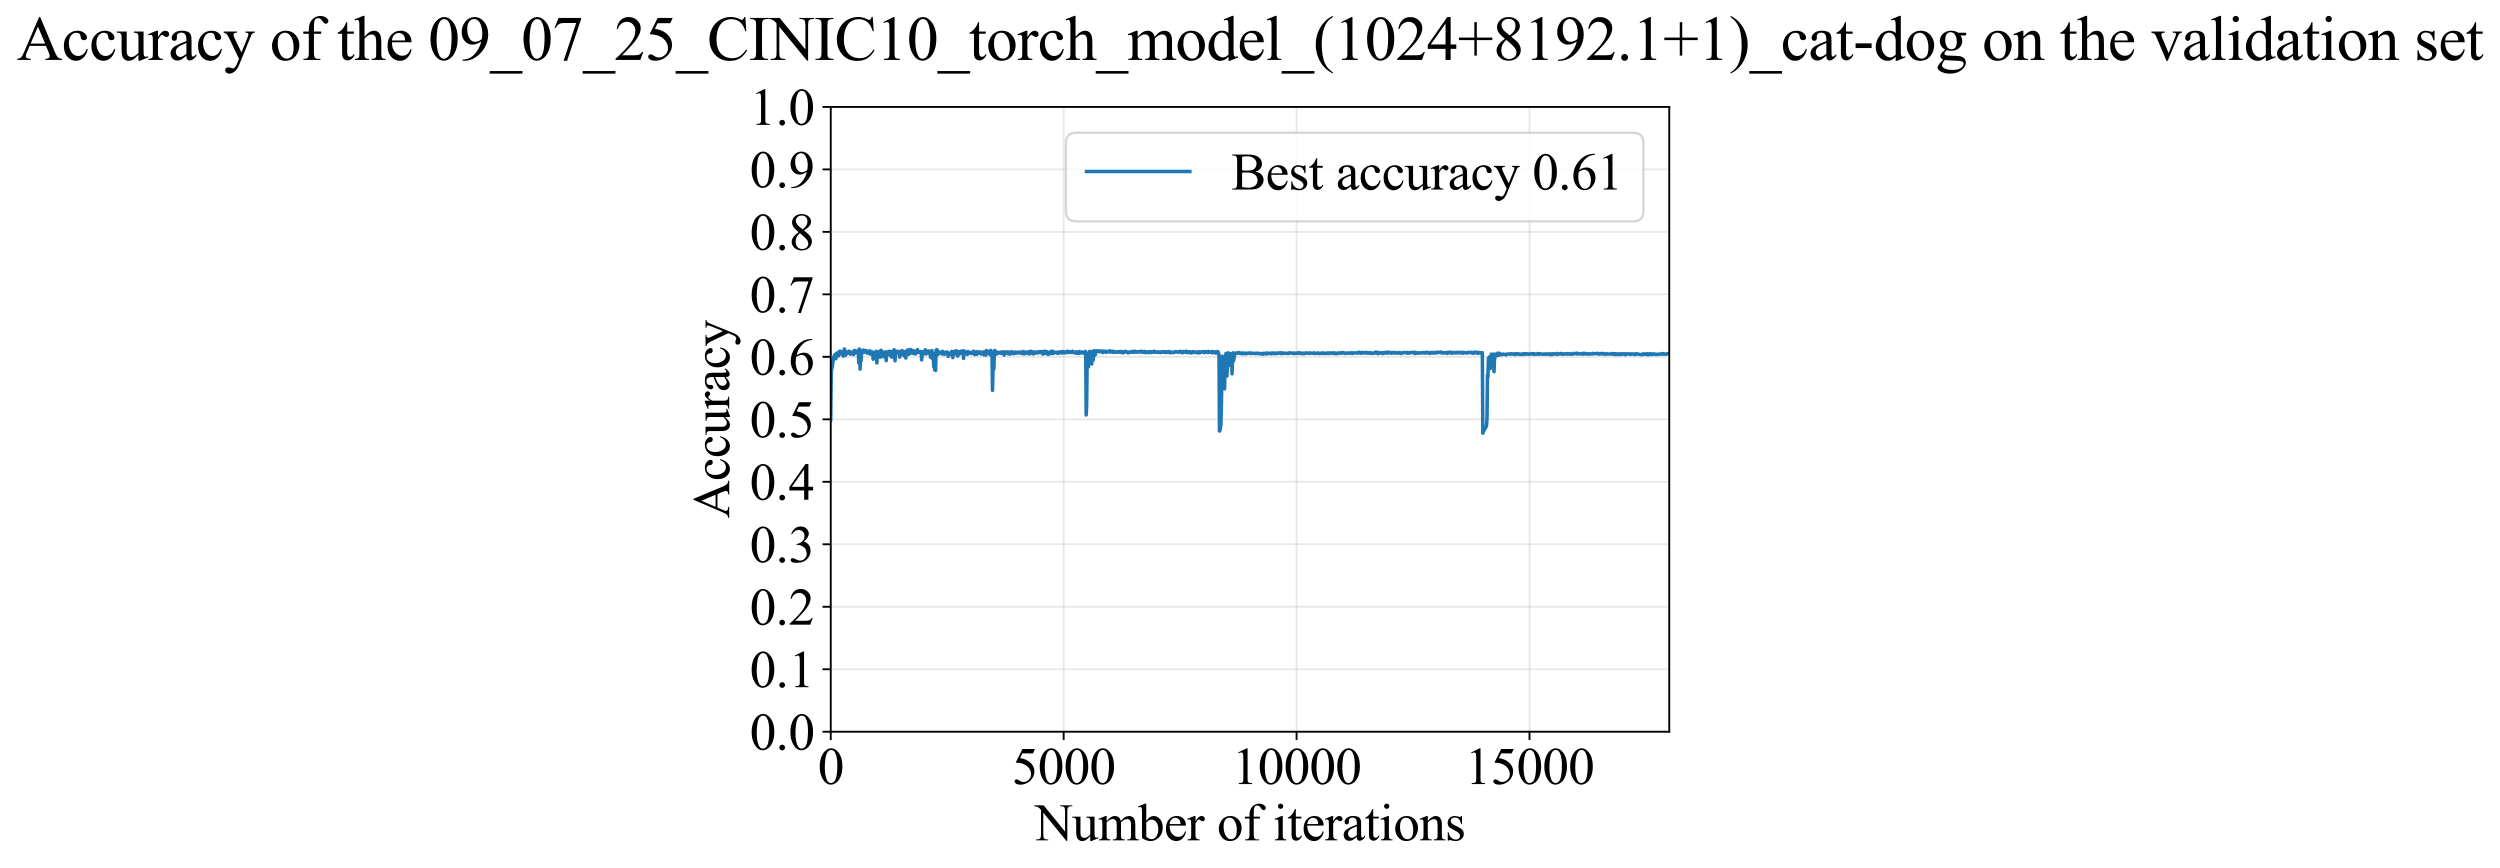 <?xml version="1.0" encoding="utf-8" standalone="no"?>
<!DOCTYPE svg PUBLIC "-//W3C//DTD SVG 1.1//EN"
  "http://www.w3.org/Graphics/SVG/1.1/DTD/svg11.dtd">
<svg xmlns:xlink="http://www.w3.org/1999/xlink" width="1064.749pt" height="369.808pt" viewBox="0 0 1064.749 369.808" xmlns="http://www.w3.org/2000/svg" version="1.1">
 <defs>
  <style type="text/css">*{stroke-linejoin: round; stroke-linecap: butt}</style>
 </defs>
 <g id="figure_1">
  <g id="patch_1">
   <path d="M 0 369.808 
L 1064.749 369.808 
L 1064.749 0 
L 0 0 
z
" style="fill: #ffffff"/>
  </g>
  <g id="axes_1">
   <g id="patch_2">
    <path d="M 353.814 311.644 
L 710.934 311.644 
L 710.934 45.532 
L 353.814 45.532 
z
" style="fill: #ffffff"/>
   </g>
   <g id="matplotlib.axis_1">
    <g id="xtick_1">
     <g id="line2d_1">
      <path d="M 353.814 311.644 
L 353.814 45.532 
" clip-path="url(#p118b8b0c3e)" style="fill: none; stroke: #b0b0b0; stroke-opacity: 0.3; stroke-width: 0.8; stroke-linecap: square"/>
     </g>
     <g id="line2d_2">
      <defs>
       <path id="m9bc56c4351" d="M 0 0 
L 0 3.5 
" style="stroke: #000000; stroke-width: 0.8"/>
      </defs>
      <g>
       <use xlink:href="#m9bc56c4351" x="353.814" y="311.644" style="stroke: #000000; stroke-width: 0.8"/>
      </g>
     </g>
     <g id="text_1">
      <!-- 0 -->
      <g transform="translate(348.314 333.92) scale(0.22 -0.22)">
       <defs>
        <path id="TimesNewRomanPSMT-30" d="M 231 2094 
Q 231 2819 450 3342 
Q 669 3866 1031 4122 
Q 1313 4325 1613 4325 
Q 2100 4325 2488 3828 
Q 2972 3213 2972 2159 
Q 2972 1422 2759 906 
Q 2547 391 2217 158 
Q 1888 -75 1581 -75 
Q 975 -75 572 641 
Q 231 1244 231 2094 
z
M 844 2016 
Q 844 1141 1059 588 
Q 1238 122 1591 122 
Q 1759 122 1940 273 
Q 2122 425 2216 781 
Q 2359 1319 2359 2297 
Q 2359 3022 2209 3506 
Q 2097 3866 1919 4016 
Q 1791 4119 1609 4119 
Q 1397 4119 1231 3928 
Q 1006 3669 925 3112 
Q 844 2556 844 2016 
z
" transform="scale(0.016)"/>
       </defs>
       <use xlink:href="#TimesNewRomanPSMT-30"/>
      </g>
     </g>
    </g>
    <g id="xtick_2">
     <g id="line2d_3">
      <path d="M 453.014 311.644 
L 453.014 45.532 
" clip-path="url(#p118b8b0c3e)" style="fill: none; stroke: #b0b0b0; stroke-opacity: 0.3; stroke-width: 0.8; stroke-linecap: square"/>
     </g>
     <g id="line2d_4">
      <g>
       <use xlink:href="#m9bc56c4351" x="453.014" y="311.644" style="stroke: #000000; stroke-width: 0.8"/>
      </g>
     </g>
     <g id="text_2">
      <!-- 5000 -->
      <g transform="translate(431.014 333.92) scale(0.22 -0.22)">
       <defs>
        <path id="TimesNewRomanPSMT-35" d="M 2778 4238 
L 2534 3706 
L 1259 3706 
L 981 3138 
Q 1809 3016 2294 2522 
Q 2709 2097 2709 1522 
Q 2709 1188 2573 903 
Q 2438 619 2231 419 
Q 2025 219 1772 97 
Q 1413 -75 1034 -75 
Q 653 -75 479 54 
Q 306 184 306 341 
Q 306 428 378 495 
Q 450 563 559 563 
Q 641 563 702 538 
Q 763 513 909 409 
Q 1144 247 1384 247 
Q 1750 247 2026 523 
Q 2303 800 2303 1197 
Q 2303 1581 2056 1914 
Q 1809 2247 1375 2428 
Q 1034 2569 447 2591 
L 1259 4238 
L 2778 4238 
z
" transform="scale(0.016)"/>
       </defs>
       <use xlink:href="#TimesNewRomanPSMT-35"/>
       <use xlink:href="#TimesNewRomanPSMT-30" transform="translate(50 0)"/>
       <use xlink:href="#TimesNewRomanPSMT-30" transform="translate(100 0)"/>
       <use xlink:href="#TimesNewRomanPSMT-30" transform="translate(150 0)"/>
      </g>
     </g>
    </g>
    <g id="xtick_3">
     <g id="line2d_5">
      <path d="M 552.214 311.644 
L 552.214 45.532 
" clip-path="url(#p118b8b0c3e)" style="fill: none; stroke: #b0b0b0; stroke-opacity: 0.3; stroke-width: 0.8; stroke-linecap: square"/>
     </g>
     <g id="line2d_6">
      <g>
       <use xlink:href="#m9bc56c4351" x="552.214" y="311.644" style="stroke: #000000; stroke-width: 0.8"/>
      </g>
     </g>
     <g id="text_3">
      <!-- 10000 -->
      <g transform="translate(524.714 333.92) scale(0.22 -0.22)">
       <defs>
        <path id="TimesNewRomanPSMT-31" d="M 750 3822 
L 1781 4325 
L 1884 4325 
L 1884 747 
Q 1884 391 1914 303 
Q 1944 216 2037 169 
Q 2131 122 2419 116 
L 2419 0 
L 825 0 
L 825 116 
Q 1125 122 1212 167 
Q 1300 213 1334 289 
Q 1369 366 1369 747 
L 1369 3034 
Q 1369 3497 1338 3628 
Q 1316 3728 1258 3775 
Q 1200 3822 1119 3822 
Q 1003 3822 797 3725 
L 750 3822 
z
" transform="scale(0.016)"/>
       </defs>
       <use xlink:href="#TimesNewRomanPSMT-31"/>
       <use xlink:href="#TimesNewRomanPSMT-30" transform="translate(50 0)"/>
       <use xlink:href="#TimesNewRomanPSMT-30" transform="translate(100 0)"/>
       <use xlink:href="#TimesNewRomanPSMT-30" transform="translate(150 0)"/>
       <use xlink:href="#TimesNewRomanPSMT-30" transform="translate(200 0)"/>
      </g>
     </g>
    </g>
    <g id="xtick_4">
     <g id="line2d_7">
      <path d="M 651.414 311.644 
L 651.414 45.532 
" clip-path="url(#p118b8b0c3e)" style="fill: none; stroke: #b0b0b0; stroke-opacity: 0.3; stroke-width: 0.8; stroke-linecap: square"/>
     </g>
     <g id="line2d_8">
      <g>
       <use xlink:href="#m9bc56c4351" x="651.414" y="311.644" style="stroke: #000000; stroke-width: 0.8"/>
      </g>
     </g>
     <g id="text_4">
      <!-- 15000 -->
      <g transform="translate(623.914 333.92) scale(0.22 -0.22)">
       <use xlink:href="#TimesNewRomanPSMT-31"/>
       <use xlink:href="#TimesNewRomanPSMT-35" transform="translate(50 0)"/>
       <use xlink:href="#TimesNewRomanPSMT-30" transform="translate(100 0)"/>
       <use xlink:href="#TimesNewRomanPSMT-30" transform="translate(150 0)"/>
       <use xlink:href="#TimesNewRomanPSMT-30" transform="translate(200 0)"/>
      </g>
     </g>
    </g>
    <g id="text_5">
     <!-- Number of iterations -->
     <g transform="translate(440.732 357.902) scale(0.22 -0.22)">
      <defs>
       <path id="TimesNewRomanPSMT-4e" d="M -84 4238 
L 1066 4238 
L 3656 1059 
L 3656 3503 
Q 3656 3894 3569 3991 
Q 3453 4122 3203 4122 
L 3056 4122 
L 3056 4238 
L 4531 4238 
L 4531 4122 
L 4381 4122 
Q 4113 4122 4000 3959 
Q 3931 3859 3931 3503 
L 3931 -69 
L 3819 -69 
L 1025 3344 
L 1025 734 
Q 1025 344 1109 247 
Q 1228 116 1475 116 
L 1625 116 
L 1625 0 
L 150 0 
L 150 116 
L 297 116 
Q 569 116 681 278 
Q 750 378 750 734 
L 750 3681 
Q 566 3897 470 3965 
Q 375 4034 191 4094 
Q 100 4122 -84 4122 
L -84 4238 
z
" transform="scale(0.016)"/>
       <path id="TimesNewRomanPSMT-75" d="M 2709 2863 
L 2709 1128 
Q 2709 631 2732 520 
Q 2756 409 2807 365 
Q 2859 322 2928 322 
Q 3025 322 3147 375 
L 3191 266 
L 2334 -88 
L 2194 -88 
L 2194 519 
Q 1825 119 1631 15 
Q 1438 -88 1222 -88 
Q 981 -88 804 51 
Q 628 191 559 409 
Q 491 628 491 1028 
L 491 2306 
Q 491 2509 447 2587 
Q 403 2666 317 2708 
Q 231 2750 6 2747 
L 6 2863 
L 1009 2863 
L 1009 947 
Q 1009 547 1148 422 
Q 1288 297 1484 297 
Q 1619 297 1789 381 
Q 1959 466 2194 703 
L 2194 2325 
Q 2194 2569 2105 2655 
Q 2016 2741 1734 2747 
L 1734 2863 
L 2709 2863 
z
" transform="scale(0.016)"/>
       <path id="TimesNewRomanPSMT-6d" d="M 1050 2338 
Q 1363 2650 1419 2697 
Q 1559 2816 1721 2881 
Q 1884 2947 2044 2947 
Q 2313 2947 2506 2790 
Q 2700 2634 2766 2338 
Q 3088 2713 3309 2830 
Q 3531 2947 3766 2947 
Q 3994 2947 4170 2830 
Q 4347 2713 4450 2447 
Q 4519 2266 4519 1878 
L 4519 647 
Q 4519 378 4559 278 
Q 4591 209 4675 161 
Q 4759 113 4950 113 
L 4950 0 
L 3538 0 
L 3538 113 
L 3597 113 
Q 3781 113 3884 184 
Q 3956 234 3988 344 
Q 4000 397 4000 647 
L 4000 1878 
Q 4000 2228 3916 2372 
Q 3794 2572 3525 2572 
Q 3359 2572 3192 2489 
Q 3025 2406 2788 2181 
L 2781 2147 
L 2788 2013 
L 2788 647 
Q 2788 353 2820 281 
Q 2853 209 2943 161 
Q 3034 113 3253 113 
L 3253 0 
L 1806 0 
L 1806 113 
Q 2044 113 2133 169 
Q 2222 225 2256 338 
Q 2272 391 2272 647 
L 2272 1878 
Q 2272 2228 2169 2381 
Q 2031 2581 1784 2581 
Q 1616 2581 1450 2491 
Q 1191 2353 1050 2181 
L 1050 647 
Q 1050 366 1089 281 
Q 1128 197 1204 155 
Q 1281 113 1516 113 
L 1516 0 
L 100 0 
L 100 113 
Q 297 113 375 155 
Q 453 197 493 289 
Q 534 381 534 647 
L 534 1741 
Q 534 2213 506 2350 
Q 484 2453 437 2492 
Q 391 2531 309 2531 
Q 222 2531 100 2484 
L 53 2597 
L 916 2947 
L 1050 2947 
L 1050 2338 
z
" transform="scale(0.016)"/>
       <path id="TimesNewRomanPSMT-62" d="M 984 2369 
Q 1400 2947 1881 2947 
Q 2322 2947 2650 2570 
Q 2978 2194 2978 1541 
Q 2978 778 2472 313 
Q 2038 -88 1503 -88 
Q 1253 -88 995 3 
Q 738 94 469 275 
L 469 3241 
Q 469 3728 445 3840 
Q 422 3953 372 3993 
Q 322 4034 247 4034 
Q 159 4034 28 3984 
L -16 4094 
L 844 4444 
L 984 4444 
L 984 2369 
z
M 984 2169 
L 984 456 
Q 1144 300 1314 220 
Q 1484 141 1663 141 
Q 1947 141 2192 453 
Q 2438 766 2438 1363 
Q 2438 1913 2192 2208 
Q 1947 2503 1634 2503 
Q 1469 2503 1303 2419 
Q 1178 2356 984 2169 
z
" transform="scale(0.016)"/>
       <path id="TimesNewRomanPSMT-65" d="M 681 1784 
Q 678 1147 991 784 
Q 1303 422 1725 422 
Q 2006 422 2214 576 
Q 2422 731 2563 1106 
L 2659 1044 
Q 2594 616 2278 264 
Q 1963 -88 1488 -88 
Q 972 -88 605 314 
Q 238 716 238 1394 
Q 238 2128 614 2539 
Q 991 2950 1559 2950 
Q 2041 2950 2350 2633 
Q 2659 2316 2659 1784 
L 681 1784 
z
M 681 1966 
L 2006 1966 
Q 1991 2241 1941 2353 
Q 1863 2528 1708 2628 
Q 1553 2728 1384 2728 
Q 1125 2728 920 2526 
Q 716 2325 681 1966 
z
" transform="scale(0.016)"/>
       <path id="TimesNewRomanPSMT-72" d="M 1038 2947 
L 1038 2303 
Q 1397 2947 1775 2947 
Q 1947 2947 2059 2842 
Q 2172 2738 2172 2600 
Q 2172 2478 2090 2393 
Q 2009 2309 1897 2309 
Q 1788 2309 1652 2417 
Q 1516 2525 1450 2525 
Q 1394 2525 1328 2463 
Q 1188 2334 1038 2041 
L 1038 669 
Q 1038 431 1097 309 
Q 1138 225 1241 169 
Q 1344 113 1538 113 
L 1538 0 
L 72 0 
L 72 113 
Q 291 113 397 181 
Q 475 231 506 341 
Q 522 394 522 644 
L 522 1753 
Q 522 2253 501 2348 
Q 481 2444 426 2487 
Q 372 2531 291 2531 
Q 194 2531 72 2484 
L 41 2597 
L 906 2947 
L 1038 2947 
z
" transform="scale(0.016)"/>
       <path id="TimesNewRomanPSMT-20" transform="scale(0.016)"/>
       <path id="TimesNewRomanPSMT-6f" d="M 1600 2947 
Q 2250 2947 2644 2453 
Q 2978 2031 2978 1484 
Q 2978 1100 2793 706 
Q 2609 313 2286 112 
Q 1963 -88 1566 -88 
Q 919 -88 538 428 
Q 216 863 216 1403 
Q 216 1797 411 2186 
Q 606 2575 925 2761 
Q 1244 2947 1600 2947 
z
M 1503 2744 
Q 1338 2744 1170 2645 
Q 1003 2547 900 2300 
Q 797 2053 797 1666 
Q 797 1041 1045 587 
Q 1294 134 1700 134 
Q 2003 134 2200 384 
Q 2397 634 2397 1244 
Q 2397 2006 2069 2444 
Q 1847 2744 1503 2744 
z
" transform="scale(0.016)"/>
       <path id="TimesNewRomanPSMT-66" d="M 1319 2638 
L 1319 756 
Q 1319 356 1406 250 
Q 1522 113 1716 113 
L 1975 113 
L 1975 0 
L 266 0 
L 266 113 
L 394 113 
Q 519 113 622 175 
Q 725 238 764 344 
Q 803 450 803 756 
L 803 2638 
L 247 2638 
L 247 2863 
L 803 2863 
L 803 3050 
Q 803 3478 940 3775 
Q 1078 4072 1361 4255 
Q 1644 4438 1997 4438 
Q 2325 4438 2600 4225 
Q 2781 4084 2781 3909 
Q 2781 3816 2700 3733 
Q 2619 3650 2525 3650 
Q 2453 3650 2373 3701 
Q 2294 3753 2178 3923 
Q 2063 4094 1966 4153 
Q 1869 4213 1750 4213 
Q 1606 4213 1506 4136 
Q 1406 4059 1362 3898 
Q 1319 3738 1319 3069 
L 1319 2863 
L 2056 2863 
L 2056 2638 
L 1319 2638 
z
" transform="scale(0.016)"/>
       <path id="TimesNewRomanPSMT-69" d="M 928 4444 
Q 1059 4444 1151 4351 
Q 1244 4259 1244 4128 
Q 1244 3997 1151 3903 
Q 1059 3809 928 3809 
Q 797 3809 703 3903 
Q 609 3997 609 4128 
Q 609 4259 701 4351 
Q 794 4444 928 4444 
z
M 1188 2947 
L 1188 647 
Q 1188 378 1227 289 
Q 1266 200 1342 156 
Q 1419 113 1622 113 
L 1622 0 
L 231 0 
L 231 113 
Q 441 113 512 153 
Q 584 194 626 287 
Q 669 381 669 647 
L 669 1750 
Q 669 2216 641 2353 
Q 619 2453 572 2492 
Q 525 2531 444 2531 
Q 356 2531 231 2484 
L 188 2597 
L 1050 2947 
L 1188 2947 
z
" transform="scale(0.016)"/>
       <path id="TimesNewRomanPSMT-74" d="M 1031 3803 
L 1031 2863 
L 1700 2863 
L 1700 2644 
L 1031 2644 
L 1031 788 
Q 1031 509 1111 412 
Q 1191 316 1316 316 
Q 1419 316 1516 380 
Q 1613 444 1666 569 
L 1788 569 
Q 1678 263 1478 108 
Q 1278 -47 1066 -47 
Q 922 -47 784 33 
Q 647 113 581 261 
Q 516 409 516 719 
L 516 2644 
L 63 2644 
L 63 2747 
Q 234 2816 414 2980 
Q 594 3144 734 3369 
Q 806 3488 934 3803 
L 1031 3803 
z
" transform="scale(0.016)"/>
       <path id="TimesNewRomanPSMT-61" d="M 1822 413 
Q 1381 72 1269 19 
Q 1100 -59 909 -59 
Q 613 -59 420 144 
Q 228 347 228 678 
Q 228 888 322 1041 
Q 450 1253 767 1440 
Q 1084 1628 1822 1897 
L 1822 2009 
Q 1822 2438 1686 2597 
Q 1550 2756 1291 2756 
Q 1094 2756 978 2650 
Q 859 2544 859 2406 
L 866 2225 
Q 866 2081 792 2003 
Q 719 1925 600 1925 
Q 484 1925 411 2006 
Q 338 2088 338 2228 
Q 338 2497 613 2722 
Q 888 2947 1384 2947 
Q 1766 2947 2009 2819 
Q 2194 2722 2281 2516 
Q 2338 2381 2338 1966 
L 2338 994 
Q 2338 584 2353 492 
Q 2369 400 2405 369 
Q 2441 338 2488 338 
Q 2538 338 2575 359 
Q 2641 400 2828 588 
L 2828 413 
Q 2478 -56 2159 -56 
Q 2006 -56 1915 50 
Q 1825 156 1822 413 
z
M 1822 616 
L 1822 1706 
Q 1350 1519 1213 1441 
Q 966 1303 859 1153 
Q 753 1003 753 825 
Q 753 600 887 451 
Q 1022 303 1197 303 
Q 1434 303 1822 616 
z
" transform="scale(0.016)"/>
       <path id="TimesNewRomanPSMT-6e" d="M 1034 2341 
Q 1538 2947 1994 2947 
Q 2228 2947 2397 2830 
Q 2566 2713 2666 2444 
Q 2734 2256 2734 1869 
L 2734 647 
Q 2734 375 2778 278 
Q 2813 200 2889 156 
Q 2966 113 3172 113 
L 3172 0 
L 1756 0 
L 1756 113 
L 1816 113 
Q 2016 113 2095 173 
Q 2175 234 2206 353 
Q 2219 400 2219 647 
L 2219 1819 
Q 2219 2209 2117 2386 
Q 2016 2563 1775 2563 
Q 1403 2563 1034 2156 
L 1034 647 
Q 1034 356 1069 288 
Q 1113 197 1189 155 
Q 1266 113 1500 113 
L 1500 0 
L 84 0 
L 84 113 
L 147 113 
Q 366 113 442 223 
Q 519 334 519 647 
L 519 1709 
Q 519 2225 495 2337 
Q 472 2450 423 2490 
Q 375 2531 294 2531 
Q 206 2531 84 2484 
L 38 2597 
L 900 2947 
L 1034 2947 
L 1034 2341 
z
" transform="scale(0.016)"/>
       <path id="TimesNewRomanPSMT-73" d="M 2050 2947 
L 2050 1972 
L 1947 1972 
Q 1828 2431 1642 2597 
Q 1456 2763 1169 2763 
Q 950 2763 815 2647 
Q 681 2531 681 2391 
Q 681 2216 781 2091 
Q 878 1963 1175 1819 
L 1631 1597 
Q 2266 1288 2266 781 
Q 2266 391 1970 151 
Q 1675 -88 1309 -88 
Q 1047 -88 709 6 
Q 606 38 541 38 
Q 469 38 428 -44 
L 325 -44 
L 325 978 
L 428 978 
Q 516 541 762 319 
Q 1009 97 1316 97 
Q 1531 97 1667 223 
Q 1803 350 1803 528 
Q 1803 744 1651 891 
Q 1500 1038 1047 1263 
Q 594 1488 453 1669 
Q 313 1847 313 2119 
Q 313 2472 555 2709 
Q 797 2947 1181 2947 
Q 1350 2947 1591 2875 
Q 1750 2828 1803 2828 
Q 1853 2828 1881 2850 
Q 1909 2872 1947 2947 
L 2050 2947 
z
" transform="scale(0.016)"/>
      </defs>
      <use xlink:href="#TimesNewRomanPSMT-4e"/>
      <use xlink:href="#TimesNewRomanPSMT-75" transform="translate(72.217 0)"/>
      <use xlink:href="#TimesNewRomanPSMT-6d" transform="translate(122.217 0)"/>
      <use xlink:href="#TimesNewRomanPSMT-62" transform="translate(200 0)"/>
      <use xlink:href="#TimesNewRomanPSMT-65" transform="translate(250 0)"/>
      <use xlink:href="#TimesNewRomanPSMT-72" transform="translate(294.385 0)"/>
      <use xlink:href="#TimesNewRomanPSMT-20" transform="translate(327.686 0)"/>
      <use xlink:href="#TimesNewRomanPSMT-6f" transform="translate(352.686 0)"/>
      <use xlink:href="#TimesNewRomanPSMT-66" transform="translate(402.686 0)"/>
      <use xlink:href="#TimesNewRomanPSMT-20" transform="translate(435.986 0)"/>
      <use xlink:href="#TimesNewRomanPSMT-69" transform="translate(460.986 0)"/>
      <use xlink:href="#TimesNewRomanPSMT-74" transform="translate(488.77 0)"/>
      <use xlink:href="#TimesNewRomanPSMT-65" transform="translate(516.553 0)"/>
      <use xlink:href="#TimesNewRomanPSMT-72" transform="translate(560.938 0)"/>
      <use xlink:href="#TimesNewRomanPSMT-61" transform="translate(594.238 0)"/>
      <use xlink:href="#TimesNewRomanPSMT-74" transform="translate(638.623 0)"/>
      <use xlink:href="#TimesNewRomanPSMT-69" transform="translate(666.406 0)"/>
      <use xlink:href="#TimesNewRomanPSMT-6f" transform="translate(694.189 0)"/>
      <use xlink:href="#TimesNewRomanPSMT-6e" transform="translate(744.189 0)"/>
      <use xlink:href="#TimesNewRomanPSMT-73" transform="translate(794.189 0)"/>
     </g>
    </g>
   </g>
   <g id="matplotlib.axis_2">
    <g id="ytick_1">
     <g id="line2d_9">
      <path d="M 353.814 311.644 
L 710.934 311.644 
" clip-path="url(#p118b8b0c3e)" style="fill: none; stroke: #b0b0b0; stroke-opacity: 0.3; stroke-width: 0.8; stroke-linecap: square"/>
     </g>
     <g id="line2d_10">
      <defs>
       <path id="m641aef395a" d="M 0 0 
L -3.5 0 
" style="stroke: #000000; stroke-width: 0.8"/>
      </defs>
      <g>
       <use xlink:href="#m641aef395a" x="353.814" y="311.644" style="stroke: #000000; stroke-width: 0.8"/>
      </g>
     </g>
     <g id="text_6">
      <!-- 0.0 -->
      <g transform="translate(319.314 319.282) scale(0.22 -0.22)">
       <defs>
        <path id="TimesNewRomanPSMT-2e" d="M 800 606 
Q 947 606 1047 504 
Q 1147 403 1147 259 
Q 1147 116 1045 14 
Q 944 -88 800 -88 
Q 656 -88 554 14 
Q 453 116 453 259 
Q 453 406 554 506 
Q 656 606 800 606 
z
" transform="scale(0.016)"/>
       </defs>
       <use xlink:href="#TimesNewRomanPSMT-30"/>
       <use xlink:href="#TimesNewRomanPSMT-2e" transform="translate(50 0)"/>
       <use xlink:href="#TimesNewRomanPSMT-30" transform="translate(75 0)"/>
      </g>
     </g>
    </g>
    <g id="ytick_2">
     <g id="line2d_11">
      <path d="M 353.814 285.032 
L 710.934 285.032 
" clip-path="url(#p118b8b0c3e)" style="fill: none; stroke: #b0b0b0; stroke-opacity: 0.3; stroke-width: 0.8; stroke-linecap: square"/>
     </g>
     <g id="line2d_12">
      <g>
       <use xlink:href="#m641aef395a" x="353.814" y="285.032" style="stroke: #000000; stroke-width: 0.8"/>
      </g>
     </g>
     <g id="text_7">
      <!-- 0.1 -->
      <g transform="translate(319.314 292.67) scale(0.22 -0.22)">
       <use xlink:href="#TimesNewRomanPSMT-30"/>
       <use xlink:href="#TimesNewRomanPSMT-2e" transform="translate(50 0)"/>
       <use xlink:href="#TimesNewRomanPSMT-31" transform="translate(75 0)"/>
      </g>
     </g>
    </g>
    <g id="ytick_3">
     <g id="line2d_13">
      <path d="M 353.814 258.421 
L 710.934 258.421 
" clip-path="url(#p118b8b0c3e)" style="fill: none; stroke: #b0b0b0; stroke-opacity: 0.3; stroke-width: 0.8; stroke-linecap: square"/>
     </g>
     <g id="line2d_14">
      <g>
       <use xlink:href="#m641aef395a" x="353.814" y="258.421" style="stroke: #000000; stroke-width: 0.8"/>
      </g>
     </g>
     <g id="text_8">
      <!-- 0.2 -->
      <g transform="translate(319.314 266.059) scale(0.22 -0.22)">
       <defs>
        <path id="TimesNewRomanPSMT-32" d="M 2934 816 
L 2638 0 
L 138 0 
L 138 116 
Q 1241 1122 1691 1759 
Q 2141 2397 2141 2925 
Q 2141 3328 1894 3587 
Q 1647 3847 1303 3847 
Q 991 3847 742 3664 
Q 494 3481 375 3128 
L 259 3128 
Q 338 3706 661 4015 
Q 984 4325 1469 4325 
Q 1984 4325 2329 3994 
Q 2675 3663 2675 3213 
Q 2675 2891 2525 2569 
Q 2294 2063 1775 1497 
Q 997 647 803 472 
L 1909 472 
Q 2247 472 2383 497 
Q 2519 522 2628 598 
Q 2738 675 2819 816 
L 2934 816 
z
" transform="scale(0.016)"/>
       </defs>
       <use xlink:href="#TimesNewRomanPSMT-30"/>
       <use xlink:href="#TimesNewRomanPSMT-2e" transform="translate(50 0)"/>
       <use xlink:href="#TimesNewRomanPSMT-32" transform="translate(75 0)"/>
      </g>
     </g>
    </g>
    <g id="ytick_4">
     <g id="line2d_15">
      <path d="M 353.814 231.81 
L 710.934 231.81 
" clip-path="url(#p118b8b0c3e)" style="fill: none; stroke: #b0b0b0; stroke-opacity: 0.3; stroke-width: 0.8; stroke-linecap: square"/>
     </g>
     <g id="line2d_16">
      <g>
       <use xlink:href="#m641aef395a" x="353.814" y="231.81" style="stroke: #000000; stroke-width: 0.8"/>
      </g>
     </g>
     <g id="text_9">
      <!-- 0.3 -->
      <g transform="translate(319.314 239.448) scale(0.22 -0.22)">
       <defs>
        <path id="TimesNewRomanPSMT-33" d="M 325 3431 
Q 506 3859 782 4092 
Q 1059 4325 1472 4325 
Q 1981 4325 2253 3994 
Q 2459 3747 2459 3466 
Q 2459 3003 1878 2509 
Q 2269 2356 2469 2072 
Q 2669 1788 2669 1403 
Q 2669 853 2319 450 
Q 1863 -75 997 -75 
Q 569 -75 414 31 
Q 259 138 259 259 
Q 259 350 332 419 
Q 406 488 509 488 
Q 588 488 669 463 
Q 722 447 909 348 
Q 1097 250 1169 231 
Q 1284 197 1416 197 
Q 1734 197 1970 444 
Q 2206 691 2206 1028 
Q 2206 1275 2097 1509 
Q 2016 1684 1919 1775 
Q 1784 1900 1550 2001 
Q 1316 2103 1072 2103 
L 972 2103 
L 972 2197 
Q 1219 2228 1467 2375 
Q 1716 2522 1828 2728 
Q 1941 2934 1941 3181 
Q 1941 3503 1739 3701 
Q 1538 3900 1238 3900 
Q 753 3900 428 3381 
L 325 3431 
z
" transform="scale(0.016)"/>
       </defs>
       <use xlink:href="#TimesNewRomanPSMT-30"/>
       <use xlink:href="#TimesNewRomanPSMT-2e" transform="translate(50 0)"/>
       <use xlink:href="#TimesNewRomanPSMT-33" transform="translate(75 0)"/>
      </g>
     </g>
    </g>
    <g id="ytick_5">
     <g id="line2d_17">
      <path d="M 353.814 205.199 
L 710.934 205.199 
" clip-path="url(#p118b8b0c3e)" style="fill: none; stroke: #b0b0b0; stroke-opacity: 0.3; stroke-width: 0.8; stroke-linecap: square"/>
     </g>
     <g id="line2d_18">
      <g>
       <use xlink:href="#m641aef395a" x="353.814" y="205.199" style="stroke: #000000; stroke-width: 0.8"/>
      </g>
     </g>
     <g id="text_10">
      <!-- 0.4 -->
      <g transform="translate(319.314 212.837) scale(0.22 -0.22)">
       <defs>
        <path id="TimesNewRomanPSMT-34" d="M 2978 1563 
L 2978 1119 
L 2409 1119 
L 2409 0 
L 1894 0 
L 1894 1119 
L 100 1119 
L 100 1519 
L 2066 4325 
L 2409 4325 
L 2409 1563 
L 2978 1563 
z
M 1894 1563 
L 1894 3666 
L 406 1563 
L 1894 1563 
z
" transform="scale(0.016)"/>
       </defs>
       <use xlink:href="#TimesNewRomanPSMT-30"/>
       <use xlink:href="#TimesNewRomanPSMT-2e" transform="translate(50 0)"/>
       <use xlink:href="#TimesNewRomanPSMT-34" transform="translate(75 0)"/>
      </g>
     </g>
    </g>
    <g id="ytick_6">
     <g id="line2d_19">
      <path d="M 353.814 178.588 
L 710.934 178.588 
" clip-path="url(#p118b8b0c3e)" style="fill: none; stroke: #b0b0b0; stroke-opacity: 0.3; stroke-width: 0.8; stroke-linecap: square"/>
     </g>
     <g id="line2d_20">
      <g>
       <use xlink:href="#m641aef395a" x="353.814" y="178.588" style="stroke: #000000; stroke-width: 0.8"/>
      </g>
     </g>
     <g id="text_11">
      <!-- 0.5 -->
      <g transform="translate(319.314 186.226) scale(0.22 -0.22)">
       <use xlink:href="#TimesNewRomanPSMT-30"/>
       <use xlink:href="#TimesNewRomanPSMT-2e" transform="translate(50 0)"/>
       <use xlink:href="#TimesNewRomanPSMT-35" transform="translate(75 0)"/>
      </g>
     </g>
    </g>
    <g id="ytick_7">
     <g id="line2d_21">
      <path d="M 353.814 151.976 
L 710.934 151.976 
" clip-path="url(#p118b8b0c3e)" style="fill: none; stroke: #b0b0b0; stroke-opacity: 0.3; stroke-width: 0.8; stroke-linecap: square"/>
     </g>
     <g id="line2d_22">
      <g>
       <use xlink:href="#m641aef395a" x="353.814" y="151.976" style="stroke: #000000; stroke-width: 0.8"/>
      </g>
     </g>
     <g id="text_12">
      <!-- 0.6 -->
      <g transform="translate(319.314 159.614) scale(0.22 -0.22)">
       <defs>
        <path id="TimesNewRomanPSMT-36" d="M 2869 4325 
L 2869 4209 
Q 2456 4169 2195 4045 
Q 1934 3922 1679 3669 
Q 1425 3416 1258 3105 
Q 1091 2794 978 2366 
Q 1428 2675 1881 2675 
Q 2316 2675 2634 2325 
Q 2953 1975 2953 1425 
Q 2953 894 2631 456 
Q 2244 -75 1606 -75 
Q 1172 -75 869 213 
Q 275 772 275 1663 
Q 275 2231 503 2743 
Q 731 3256 1154 3653 
Q 1578 4050 1965 4187 
Q 2353 4325 2688 4325 
L 2869 4325 
z
M 925 2138 
Q 869 1716 869 1456 
Q 869 1156 980 804 
Q 1091 453 1309 247 
Q 1469 100 1697 100 
Q 1969 100 2183 356 
Q 2397 613 2397 1088 
Q 2397 1622 2184 2012 
Q 1972 2403 1581 2403 
Q 1463 2403 1327 2353 
Q 1191 2303 925 2138 
z
" transform="scale(0.016)"/>
       </defs>
       <use xlink:href="#TimesNewRomanPSMT-30"/>
       <use xlink:href="#TimesNewRomanPSMT-2e" transform="translate(50 0)"/>
       <use xlink:href="#TimesNewRomanPSMT-36" transform="translate(75 0)"/>
      </g>
     </g>
    </g>
    <g id="ytick_8">
     <g id="line2d_23">
      <path d="M 353.814 125.365 
L 710.934 125.365 
" clip-path="url(#p118b8b0c3e)" style="fill: none; stroke: #b0b0b0; stroke-opacity: 0.3; stroke-width: 0.8; stroke-linecap: square"/>
     </g>
     <g id="line2d_24">
      <g>
       <use xlink:href="#m641aef395a" x="353.814" y="125.365" style="stroke: #000000; stroke-width: 0.8"/>
      </g>
     </g>
     <g id="text_13">
      <!-- 0.7 -->
      <g transform="translate(319.314 133.003) scale(0.22 -0.22)">
       <defs>
        <path id="TimesNewRomanPSMT-37" d="M 644 4238 
L 2916 4238 
L 2916 4119 
L 1503 -88 
L 1153 -88 
L 2419 3728 
L 1253 3728 
Q 900 3728 750 3644 
Q 488 3500 328 3200 
L 238 3234 
L 644 4238 
z
" transform="scale(0.016)"/>
       </defs>
       <use xlink:href="#TimesNewRomanPSMT-30"/>
       <use xlink:href="#TimesNewRomanPSMT-2e" transform="translate(50 0)"/>
       <use xlink:href="#TimesNewRomanPSMT-37" transform="translate(75 0)"/>
      </g>
     </g>
    </g>
    <g id="ytick_9">
     <g id="line2d_25">
      <path d="M 353.814 98.754 
L 710.934 98.754 
" clip-path="url(#p118b8b0c3e)" style="fill: none; stroke: #b0b0b0; stroke-opacity: 0.3; stroke-width: 0.8; stroke-linecap: square"/>
     </g>
     <g id="line2d_26">
      <g>
       <use xlink:href="#m641aef395a" x="353.814" y="98.754" style="stroke: #000000; stroke-width: 0.8"/>
      </g>
     </g>
     <g id="text_14">
      <!-- 0.8 -->
      <g transform="translate(319.314 106.392) scale(0.22 -0.22)">
       <defs>
        <path id="TimesNewRomanPSMT-38" d="M 1228 2134 
Q 725 2547 579 2797 
Q 434 3047 434 3316 
Q 434 3728 753 4026 
Q 1072 4325 1600 4325 
Q 2113 4325 2425 4047 
Q 2738 3769 2738 3413 
Q 2738 3175 2569 2928 
Q 2400 2681 1866 2347 
Q 2416 1922 2594 1678 
Q 2831 1359 2831 1006 
Q 2831 559 2490 242 
Q 2150 -75 1597 -75 
Q 994 -75 656 303 
Q 388 606 388 966 
Q 388 1247 577 1523 
Q 766 1800 1228 2134 
z
M 1719 2469 
Q 2094 2806 2194 3001 
Q 2294 3197 2294 3444 
Q 2294 3772 2109 3958 
Q 1925 4144 1606 4144 
Q 1288 4144 1088 3959 
Q 888 3775 888 3528 
Q 888 3366 970 3203 
Q 1053 3041 1206 2894 
L 1719 2469 
z
M 1375 2016 
Q 1116 1797 991 1539 
Q 866 1281 866 981 
Q 866 578 1086 336 
Q 1306 94 1647 94 
Q 1984 94 2187 284 
Q 2391 475 2391 747 
Q 2391 972 2272 1150 
Q 2050 1481 1375 2016 
z
" transform="scale(0.016)"/>
       </defs>
       <use xlink:href="#TimesNewRomanPSMT-30"/>
       <use xlink:href="#TimesNewRomanPSMT-2e" transform="translate(50 0)"/>
       <use xlink:href="#TimesNewRomanPSMT-38" transform="translate(75 0)"/>
      </g>
     </g>
    </g>
    <g id="ytick_10">
     <g id="line2d_27">
      <path d="M 353.814 72.143 
L 710.934 72.143 
" clip-path="url(#p118b8b0c3e)" style="fill: none; stroke: #b0b0b0; stroke-opacity: 0.3; stroke-width: 0.8; stroke-linecap: square"/>
     </g>
     <g id="line2d_28">
      <g>
       <use xlink:href="#m641aef395a" x="353.814" y="72.143" style="stroke: #000000; stroke-width: 0.8"/>
      </g>
     </g>
     <g id="text_15">
      <!-- 0.9 -->
      <g transform="translate(319.314 79.781) scale(0.22 -0.22)">
       <defs>
        <path id="TimesNewRomanPSMT-39" d="M 338 -88 
L 338 28 
Q 744 34 1094 217 
Q 1444 400 1770 856 
Q 2097 1313 2225 1859 
Q 1734 1544 1338 1544 
Q 891 1544 572 1889 
Q 253 2234 253 2806 
Q 253 3363 572 3797 
Q 956 4325 1575 4325 
Q 2097 4325 2469 3894 
Q 2925 3359 2925 2575 
Q 2925 1869 2578 1258 
Q 2231 647 1613 244 
Q 1109 -88 516 -88 
L 338 -88 
z
M 2275 2091 
Q 2331 2497 2331 2741 
Q 2331 3044 2228 3395 
Q 2125 3747 1936 3934 
Q 1747 4122 1506 4122 
Q 1228 4122 1018 3872 
Q 809 3622 809 3128 
Q 809 2469 1088 2097 
Q 1291 1828 1588 1828 
Q 1731 1828 1928 1897 
Q 2125 1966 2275 2091 
z
" transform="scale(0.016)"/>
       </defs>
       <use xlink:href="#TimesNewRomanPSMT-30"/>
       <use xlink:href="#TimesNewRomanPSMT-2e" transform="translate(50 0)"/>
       <use xlink:href="#TimesNewRomanPSMT-39" transform="translate(75 0)"/>
      </g>
     </g>
    </g>
    <g id="ytick_11">
     <g id="line2d_29">
      <path d="M 353.814 45.532 
L 710.934 45.532 
" clip-path="url(#p118b8b0c3e)" style="fill: none; stroke: #b0b0b0; stroke-opacity: 0.3; stroke-width: 0.8; stroke-linecap: square"/>
     </g>
     <g id="line2d_30">
      <g>
       <use xlink:href="#m641aef395a" x="353.814" y="45.532" style="stroke: #000000; stroke-width: 0.8"/>
      </g>
     </g>
     <g id="text_16">
      <!-- 1.0 -->
      <g transform="translate(319.314 53.17) scale(0.22 -0.22)">
       <use xlink:href="#TimesNewRomanPSMT-31"/>
       <use xlink:href="#TimesNewRomanPSMT-2e" transform="translate(50 0)"/>
       <use xlink:href="#TimesNewRomanPSMT-30" transform="translate(75 0)"/>
      </g>
     </g>
    </g>
    <g id="text_17">
     <!-- Accuracy -->
     <g transform="translate(310.567 220.726) rotate(-90) scale(0.22 -0.22)">
      <defs>
       <path id="TimesNewRomanPSMT-41" d="M 2928 1419 
L 1288 1419 
L 1000 750 
Q 894 503 894 381 
Q 894 284 986 211 
Q 1078 138 1384 116 
L 1384 0 
L 50 0 
L 50 116 
Q 316 163 394 238 
Q 553 388 747 847 
L 2238 4334 
L 2347 4334 
L 3822 809 
Q 4000 384 4145 257 
Q 4291 131 4550 116 
L 4550 0 
L 2878 0 
L 2878 116 
Q 3131 128 3220 200 
Q 3309 272 3309 375 
Q 3309 513 3184 809 
L 2928 1419 
z
M 2841 1650 
L 2122 3363 
L 1384 1650 
L 2841 1650 
z
" transform="scale(0.016)"/>
       <path id="TimesNewRomanPSMT-63" d="M 2631 1088 
Q 2516 522 2178 217 
Q 1841 -88 1431 -88 
Q 944 -88 581 321 
Q 219 731 219 1428 
Q 219 2103 620 2525 
Q 1022 2947 1584 2947 
Q 2006 2947 2278 2723 
Q 2550 2500 2550 2259 
Q 2550 2141 2473 2067 
Q 2397 1994 2259 1994 
Q 2075 1994 1981 2113 
Q 1928 2178 1911 2362 
Q 1894 2547 1784 2644 
Q 1675 2738 1481 2738 
Q 1169 2738 978 2506 
Q 725 2200 725 1697 
Q 725 1184 976 792 
Q 1228 400 1656 400 
Q 1963 400 2206 609 
Q 2378 753 2541 1131 
L 2631 1088 
z
" transform="scale(0.016)"/>
       <path id="TimesNewRomanPSMT-79" d="M 38 2863 
L 1372 2863 
L 1372 2747 
L 1306 2747 
Q 1166 2747 1095 2686 
Q 1025 2625 1025 2534 
Q 1025 2413 1128 2197 
L 1825 753 
L 2466 2334 
Q 2519 2463 2519 2588 
Q 2519 2644 2497 2672 
Q 2472 2706 2419 2726 
Q 2366 2747 2231 2747 
L 2231 2863 
L 3163 2863 
L 3163 2747 
Q 3047 2734 2984 2696 
Q 2922 2659 2847 2556 
Q 2819 2513 2741 2316 
L 1575 -541 
Q 1406 -956 1132 -1168 
Q 859 -1381 606 -1381 
Q 422 -1381 303 -1275 
Q 184 -1169 184 -1031 
Q 184 -900 270 -820 
Q 356 -741 506 -741 
Q 609 -741 788 -809 
Q 913 -856 944 -856 
Q 1038 -856 1148 -759 
Q 1259 -663 1372 -384 
L 1575 113 
L 547 2272 
Q 500 2369 397 2513 
Q 319 2622 269 2659 
Q 197 2709 38 2747 
L 38 2863 
z
" transform="scale(0.016)"/>
      </defs>
      <use xlink:href="#TimesNewRomanPSMT-41"/>
      <use xlink:href="#TimesNewRomanPSMT-63" transform="translate(72.217 0)"/>
      <use xlink:href="#TimesNewRomanPSMT-63" transform="translate(116.602 0)"/>
      <use xlink:href="#TimesNewRomanPSMT-75" transform="translate(160.986 0)"/>
      <use xlink:href="#TimesNewRomanPSMT-72" transform="translate(210.986 0)"/>
      <use xlink:href="#TimesNewRomanPSMT-61" transform="translate(244.287 0)"/>
      <use xlink:href="#TimesNewRomanPSMT-63" transform="translate(288.672 0)"/>
      <use xlink:href="#TimesNewRomanPSMT-79" transform="translate(333.057 0)"/>
     </g>
    </g>
   </g>
   <g id="line2d_31">
    <path d="M 353.814 178.676 
L 354.013 159.886 
L 354.211 156.367 
L 354.41 156.663 
L 355.005 152.361 
L 355.402 151.311 
L 355.601 151.089 
L 355.799 151.163 
L 355.998 152.76 
L 356.196 150.557 
L 356.395 151.281 
L 356.594 150.32 
L 356.792 151.296 
L 356.991 150.306 
L 357.189 151.548 
L 357.388 149.729 
L 357.586 149.907 
L 357.785 149.537 
L 357.983 150.232 
L 358.182 150.276 
L 358.38 149.847 
L 358.579 150.853 
L 358.777 150.882 
L 358.976 150.35 
L 359.174 151.681 
L 359.571 148.65 
L 359.77 148.931 
L 360.167 151.252 
L 360.365 149.847 
L 360.762 150.527 
L 361.358 150.232 
L 361.556 149.552 
L 361.755 149.773 
L 361.953 149.729 
L 362.152 150.853 
L 362.35 150.616 
L 362.549 150.173 
L 362.747 150.158 
L 362.946 150.661 
L 363.144 150.084 
L 363.541 151.045 
L 363.74 149.33 
L 363.938 149.803 
L 364.137 149.271 
L 364.335 150.306 
L 364.534 149.537 
L 364.732 149.611 
L 364.931 150.232 
L 365.129 149.862 
L 365.328 150.143 
L 365.526 149.345 
L 365.725 154.534 
L 365.924 148.65 
L 366.122 148.783 
L 366.321 157.195 
L 366.519 152.745 
L 366.718 153.706 
L 366.916 150.498 
L 367.313 149.36 
L 367.512 149.907 
L 367.71 149.093 
L 367.909 150.084 
L 368.107 149.315 
L 368.306 149.803 
L 368.504 149.907 
L 368.703 149.271 
L 368.901 150.01 
L 369.1 149.626 
L 369.298 150.409 
L 369.497 149.64 
L 369.695 149.773 
L 369.894 150.158 
L 370.092 149.552 
L 370.291 149.374 
L 370.489 150.794 
L 370.886 149.7 
L 371.085 149.833 
L 371.283 150.661 
L 371.482 149.862 
L 371.68 150.542 
L 371.879 152.996 
L 372.077 150.365 
L 372.276 150.513 
L 372.474 151.074 
L 372.673 150.601 
L 372.871 150.483 
L 373.07 149.626 
L 373.268 150.69 
L 373.467 154.578 
L 373.665 150.187 
L 373.864 149.862 
L 374.062 151.902 
L 374.459 150.114 
L 374.658 149.581 
L 374.856 152.154 
L 375.253 149.197 
L 375.452 151.429 
L 375.651 149.7 
L 376.048 150.335 
L 376.246 151.917 
L 376.643 149.995 
L 377.239 149.921 
L 377.437 153.603 
L 377.636 150.069 
L 377.834 149.907 
L 378.033 150.897 
L 378.231 149.759 
L 378.43 150.867 
L 378.628 150.912 
L 378.827 149.596 
L 379.025 151.104 
L 379.224 151.533 
L 379.422 150.838 
L 379.621 149.714 
L 379.819 152.124 
L 380.018 149.773 
L 380.216 149.966 
L 380.415 151.947 
L 380.613 149.611 
L 380.812 148.946 
L 381.01 150.601 
L 381.209 153.662 
L 381.407 150.35 
L 381.606 149.655 
L 381.804 149.581 
L 382.003 150.069 
L 382.4 149.64 
L 382.598 150.38 
L 382.995 149.729 
L 383.194 152.095 
L 383.392 149.847 
L 383.591 150.232 
L 383.789 149.714 
L 383.988 150.601 
L 384.186 149.286 
L 384.385 150.941 
L 384.583 149.818 
L 384.782 151.341 
L 384.98 149.847 
L 385.179 150.025 
L 385.378 151.651 
L 385.576 150.306 
L 385.775 152.479 
L 385.973 149.493 
L 386.172 150.823 
L 386.37 149.951 
L 386.569 150.527 
L 386.767 148.99 
L 386.966 150.912 
L 387.164 150.794 
L 387.561 150.04 
L 387.76 148.827 
L 388.157 150.35 
L 388.355 150.01 
L 388.554 150.01 
L 388.752 149.241 
L 388.951 149.626 
L 389.149 150.631 
L 389.348 149.611 
L 389.546 149.537 
L 389.745 149.626 
L 389.943 150.72 
L 390.142 150.232 
L 390.34 150.069 
L 390.737 148.886 
L 390.936 149.729 
L 391.134 149.818 
L 391.333 150.128 
L 391.928 149.685 
L 392.127 150.01 
L 392.325 149.773 
L 392.524 153.277 
L 392.921 149.788 
L 393.119 150.527 
L 393.318 150.823 
L 393.516 149.833 
L 393.913 149.907 
L 394.112 148.975 
L 394.509 150.72 
L 394.707 149.64 
L 394.906 150.158 
L 395.105 149.507 
L 395.303 149.744 
L 395.502 150.454 
L 395.7 149.537 
L 395.899 150.128 
L 396.097 149.64 
L 396.296 152.154 
L 396.494 149.951 
L 396.891 149.33 
L 397.09 152.701 
L 397.288 150.38 
L 397.487 151.71 
L 397.685 156.175 
L 397.884 152.701 
L 398.082 157.506 
L 398.281 153.115 
L 398.479 157.772 
L 398.678 149.093 
L 398.876 149.419 
L 399.075 148.916 
L 399.472 151.015 
L 399.67 149.818 
L 399.869 150.128 
L 400.067 150.173 
L 400.266 150.04 
L 400.464 150.054 
L 400.663 150.35 
L 401.06 150.247 
L 401.258 150.764 
L 401.457 149.611 
L 401.854 150.158 
L 402.052 150.261 
L 402.251 150.912 
L 402.449 150.675 
L 402.648 150.054 
L 402.846 149.951 
L 403.045 150.394 
L 403.243 150.454 
L 403.442 149.966 
L 403.64 150.646 
L 403.839 151.799 
L 404.037 150.808 
L 404.236 150.572 
L 404.434 150.527 
L 404.633 151.089 
L 404.832 150.306 
L 405.03 150.483 
L 405.229 149.744 
L 405.427 149.714 
L 405.626 150.557 
L 405.824 152.287 
L 406.023 150.069 
L 406.221 149.685 
L 406.42 150.025 
L 406.618 150.764 
L 406.817 150.498 
L 407.214 149.374 
L 407.412 150.675 
L 407.611 150.261 
L 407.809 151.636 
L 408.008 151.459 
L 408.206 149.714 
L 408.603 150.779 
L 408.802 149.907 
L 409 150.483 
L 409.199 149.818 
L 409.397 149.552 
L 409.596 149.522 
L 409.794 150.587 
L 409.993 149.744 
L 410.191 149.463 
L 410.39 152.656 
L 410.588 149.419 
L 410.787 150.675 
L 410.985 150.173 
L 411.184 150.439 
L 411.382 149.951 
L 411.581 150.527 
L 411.779 150.675 
L 411.978 150.971 
L 412.176 149.685 
L 412.375 150.202 
L 412.573 150.025 
L 412.772 150.365 
L 412.97 150.099 
L 413.169 150.054 
L 413.566 150.572 
L 413.764 150.247 
L 413.963 150.424 
L 414.162 150.291 
L 414.36 150.439 
L 414.559 149.567 
L 414.757 149.714 
L 414.956 150.956 
L 415.154 151.001 
L 415.551 149.907 
L 415.948 150.956 
L 416.147 149.759 
L 416.345 150.187 
L 416.544 150.217 
L 416.742 149.966 
L 416.941 150.498 
L 417.139 149.877 
L 417.338 150.025 
L 417.536 150.365 
L 417.735 149.936 
L 417.933 150.779 
L 418.132 150.335 
L 418.33 150.439 
L 418.926 149.862 
L 419.124 151.163 
L 419.323 150.084 
L 419.521 149.833 
L 419.72 149.818 
L 419.918 151.222 
L 420.117 149.271 
L 420.315 150.409 
L 420.514 150.084 
L 420.712 150.32 
L 420.911 149.714 
L 421.109 150.261 
L 421.308 150.32 
L 421.506 150.927 
L 421.705 150.941 
L 421.903 149.226 
L 422.102 149.36 
L 422.3 151.71 
L 422.499 150.867 
L 422.697 166.272 
L 423.094 150.971 
L 423.293 157.121 
L 423.491 150.35 
L 423.69 149.256 
L 423.889 149.655 
L 424.087 150.927 
L 424.286 150.365 
L 424.484 150.705 
L 424.881 150.01 
L 425.08 150.409 
L 425.278 150.409 
L 425.477 150.247 
L 425.675 150.306 
L 425.874 150.069 
L 426.271 150.217 
L 426.469 150.527 
L 426.668 149.877 
L 426.866 150.483 
L 427.065 150.099 
L 427.263 150.187 
L 427.462 149.862 
L 427.66 151.222 
L 427.859 149.936 
L 428.057 150.646 
L 428.256 149.966 
L 428.454 150.261 
L 428.653 149.847 
L 429.248 149.951 
L 429.447 150.749 
L 429.645 149.907 
L 429.844 150.587 
L 430.042 150.069 
L 430.241 150.808 
L 430.836 149.744 
L 431.233 150.527 
L 431.432 150.439 
L 431.63 150.069 
L 431.829 150.631 
L 432.027 150.054 
L 432.226 150.513 
L 432.424 149.936 
L 432.623 150.04 
L 432.821 150.409 
L 433.02 150.261 
L 433.218 150.335 
L 433.417 149.98 
L 433.616 150.143 
L 433.814 149.966 
L 434.013 150.291 
L 434.211 150.084 
L 434.41 150.069 
L 434.608 150.409 
L 434.807 149.966 
L 435.005 150.335 
L 435.204 149.892 
L 435.402 150.587 
L 435.601 149.862 
L 435.799 150.498 
L 435.998 149.714 
L 436.196 150.749 
L 436.395 150.099 
L 436.593 150.306 
L 436.792 150.114 
L 437.189 150.04 
L 437.387 149.892 
L 437.586 150.513 
L 438.181 149.862 
L 438.38 150.749 
L 438.578 149.729 
L 438.777 150.187 
L 439.174 149.596 
L 439.372 149.921 
L 439.571 150.483 
L 439.769 150.158 
L 439.968 150.187 
L 440.166 150.749 
L 440.365 149.877 
L 440.563 150.099 
L 440.762 149.98 
L 440.96 150.38 
L 441.159 149.98 
L 441.357 150.069 
L 441.556 149.936 
L 441.754 150.32 
L 441.953 150.114 
L 442.151 150.276 
L 442.35 149.788 
L 442.548 150.173 
L 442.747 149.803 
L 442.945 149.744 
L 443.144 150.099 
L 443.343 149.759 
L 443.541 150.158 
L 443.74 149.773 
L 444.137 150.808 
L 444.335 150.439 
L 444.534 150.572 
L 444.732 149.581 
L 444.931 149.64 
L 445.129 150.527 
L 445.328 149.626 
L 445.526 149.936 
L 445.923 149.803 
L 446.122 150.114 
L 446.32 150.941 
L 446.717 150.232 
L 447.114 150.025 
L 447.313 150.661 
L 447.511 149.773 
L 447.71 150.143 
L 448.107 149.507 
L 448.305 150.454 
L 448.504 150.572 
L 448.702 149.788 
L 448.901 149.907 
L 449.099 150.217 
L 449.893 150.084 
L 450.092 150.025 
L 450.489 150.542 
L 450.687 149.995 
L 450.886 150.365 
L 451.68 149.803 
L 451.878 150.276 
L 452.077 149.862 
L 452.275 149.995 
L 452.474 149.7 
L 452.672 150.335 
L 452.871 150.217 
L 453.268 149.818 
L 453.467 150.35 
L 453.665 150.173 
L 453.864 150.187 
L 454.062 149.847 
L 454.261 149.995 
L 454.459 149.581 
L 454.856 150.173 
L 455.055 149.847 
L 455.253 149.773 
L 455.452 149.921 
L 455.65 149.729 
L 455.849 150.084 
L 456.047 149.921 
L 456.246 150.114 
L 456.841 149.581 
L 457.04 149.714 
L 457.238 150.202 
L 457.437 150.202 
L 457.635 149.995 
L 457.834 150.173 
L 458.032 150.054 
L 458.231 150.439 
L 458.429 149.818 
L 458.628 150.143 
L 458.826 149.951 
L 459.223 150.527 
L 459.62 149.729 
L 460.017 150.439 
L 460.216 150.01 
L 460.414 149.951 
L 460.613 150.099 
L 460.811 149.877 
L 461.01 150.202 
L 461.208 150.217 
L 461.407 150.454 
L 461.804 150.054 
L 462.002 150.247 
L 462.201 149.655 
L 462.399 149.966 
L 462.598 176.739 
L 462.797 173.088 
L 462.995 155.864 
L 463.194 155.805 
L 463.392 150.616 
L 463.591 156.219 
L 463.789 151.503 
L 463.988 149.685 
L 464.186 149.877 
L 464.385 151.518 
L 464.782 149.7 
L 464.98 155.007 
L 465.179 151.281 
L 465.377 149.685 
L 465.576 153.351 
L 465.774 150.04 
L 465.973 149.36 
L 466.171 151.281 
L 466.37 151.237 
L 466.568 150.808 
L 466.767 149.552 
L 466.965 149.419 
L 467.164 149.67 
L 467.561 149.507 
L 467.759 149.581 
L 467.958 149.404 
L 468.156 149.818 
L 468.355 149.847 
L 468.553 149.567 
L 468.752 149.493 
L 468.95 149.803 
L 469.149 149.507 
L 469.546 149.685 
L 469.744 150.173 
L 469.943 149.581 
L 470.141 149.537 
L 470.34 149.892 
L 470.737 149.788 
L 470.935 149.567 
L 471.134 150.04 
L 472.127 149.7 
L 472.325 149.773 
L 472.524 149.389 
L 472.921 149.98 
L 473.119 149.581 
L 473.318 149.581 
L 473.715 149.995 
L 473.913 149.581 
L 474.112 150.025 
L 474.31 149.744 
L 474.509 150.054 
L 474.707 149.714 
L 475.104 150.054 
L 475.898 149.773 
L 476.097 150.025 
L 476.295 149.803 
L 476.692 149.966 
L 476.891 149.714 
L 477.089 149.862 
L 477.288 149.788 
L 477.486 150.114 
L 477.685 149.67 
L 477.883 149.714 
L 478.28 150.291 
L 478.876 149.788 
L 479.074 149.907 
L 479.273 149.596 
L 479.868 149.966 
L 480.067 149.936 
L 480.464 150.306 
L 480.861 149.907 
L 481.456 150.069 
L 481.854 149.7 
L 482.052 149.7 
L 482.449 150.04 
L 482.846 150.04 
L 483.045 149.596 
L 483.243 149.892 
L 483.442 149.921 
L 483.64 149.626 
L 484.037 150.025 
L 484.633 149.803 
L 484.831 149.936 
L 485.228 149.7 
L 485.625 149.907 
L 486.022 149.567 
L 486.221 149.936 
L 486.419 149.773 
L 486.618 150.084 
L 486.816 149.803 
L 487.015 149.773 
L 487.213 149.966 
L 487.412 149.64 
L 487.809 150.232 
L 488.007 149.921 
L 488.206 150.128 
L 488.404 149.847 
L 489 149.833 
L 489.198 150.217 
L 489.397 149.98 
L 489.595 149.995 
L 489.794 149.744 
L 489.992 149.773 
L 490.389 150.173 
L 490.588 149.803 
L 490.786 149.877 
L 490.985 149.714 
L 491.382 150.04 
L 491.581 149.98 
L 491.779 149.596 
L 492.176 149.995 
L 492.573 150.01 
L 492.97 150.069 
L 493.169 149.788 
L 493.566 150.099 
L 493.963 150.084 
L 494.161 149.892 
L 494.36 150.158 
L 494.955 149.788 
L 495.352 150.025 
L 495.551 149.788 
L 495.749 149.847 
L 495.948 149.788 
L 496.146 150.099 
L 496.345 149.818 
L 496.543 149.803 
L 496.742 150.128 
L 497.139 150.054 
L 497.536 149.685 
L 497.933 150.173 
L 498.131 149.847 
L 498.33 149.788 
L 498.727 150.232 
L 499.322 149.951 
L 499.918 150.202 
L 500.712 149.714 
L 501.308 149.862 
L 501.506 149.892 
L 501.705 150.054 
L 501.903 149.833 
L 502.3 149.877 
L 502.499 149.877 
L 502.697 149.611 
L 502.896 149.966 
L 503.094 149.98 
L 503.293 150.217 
L 503.491 150.276 
L 503.69 149.744 
L 503.888 150.143 
L 504.087 149.729 
L 504.484 149.803 
L 504.881 150.025 
L 505.079 149.995 
L 505.278 149.567 
L 505.675 150.217 
L 505.873 149.936 
L 506.27 149.818 
L 506.469 150.143 
L 506.667 149.833 
L 506.866 149.98 
L 507.064 149.818 
L 507.263 150.335 
L 507.461 149.966 
L 507.858 150.217 
L 508.057 149.773 
L 508.652 149.921 
L 508.851 150.128 
L 509.049 149.847 
L 509.248 150.143 
L 509.645 150.069 
L 509.843 150.114 
L 510.042 149.921 
L 510.24 150.35 
L 510.637 149.788 
L 511.035 150.261 
L 511.233 149.892 
L 511.432 149.892 
L 511.63 150.04 
L 512.027 149.803 
L 512.226 149.862 
L 512.424 149.759 
L 512.623 149.877 
L 512.821 150.202 
L 513.218 149.773 
L 513.615 149.995 
L 513.814 149.995 
L 514.012 149.759 
L 514.409 150.143 
L 514.806 149.67 
L 515.005 150.114 
L 515.6 149.951 
L 515.799 149.818 
L 516.196 150.247 
L 516.394 149.714 
L 516.593 150.158 
L 516.791 150.069 
L 516.99 150.202 
L 517.188 149.892 
L 517.387 149.98 
L 517.585 149.833 
L 517.784 150.394 
L 517.982 149.98 
L 518.181 150.261 
L 518.379 149.729 
L 518.578 149.98 
L 518.776 149.818 
L 518.975 150.306 
L 519.173 151.562 
L 519.372 183.584 
L 519.57 183.304 
L 519.769 182.402 
L 519.967 180.835 
L 520.166 173.797 
L 520.563 151.666 
L 520.96 160.728 
L 521.159 152.375 
L 521.357 154.046 
L 521.556 165.592 
L 521.754 153.573 
L 522.151 150.513 
L 522.35 153.558 
L 522.548 160.167 
L 522.945 150.661 
L 523.144 150.247 
L 523.342 155.717 
L 523.541 151.001 
L 523.739 151.341 
L 523.938 152.242 
L 524.136 150.631 
L 524.335 155.909 
L 524.533 151.444 
L 524.732 159.206 
L 524.93 152.331 
L 525.129 150.276 
L 525.327 153.765 
L 525.923 150.557 
L 526.121 150.35 
L 526.518 150.409 
L 526.717 150.498 
L 527.114 150.247 
L 527.312 150.409 
L 527.511 150.128 
L 527.709 150.291 
L 527.908 150.261 
L 528.305 150.557 
L 528.503 150.38 
L 528.702 150.454 
L 528.9 150.661 
L 529.099 150.306 
L 529.496 150.587 
L 529.694 150.365 
L 529.893 150.631 
L 530.489 150.424 
L 530.687 150.69 
L 531.084 150.409 
L 531.283 150.513 
L 532.474 150.276 
L 532.672 150.601 
L 532.871 150.439 
L 533.069 150.572 
L 533.268 150.424 
L 534.062 150.513 
L 534.657 150.454 
L 534.856 150.631 
L 535.451 150.409 
L 535.65 150.542 
L 535.848 150.424 
L 536.047 150.587 
L 536.444 150.557 
L 536.841 150.72 
L 537.039 150.616 
L 537.238 150.72 
L 537.436 150.542 
L 537.635 150.616 
L 537.833 150.867 
L 538.032 150.823 
L 538.23 150.468 
L 538.627 150.587 
L 539.024 150.587 
L 539.223 150.779 
L 539.421 150.335 
L 539.62 150.394 
L 539.819 150.646 
L 540.017 150.439 
L 540.414 150.409 
L 540.613 150.557 
L 541.208 150.424 
L 541.407 150.69 
L 541.804 150.291 
L 542.201 150.601 
L 542.399 150.542 
L 542.598 150.646 
L 542.796 150.335 
L 542.995 150.587 
L 543.193 150.572 
L 543.392 150.439 
L 543.59 150.631 
L 543.987 150.35 
L 544.186 150.483 
L 544.384 150.365 
L 544.781 150.365 
L 544.98 150.276 
L 545.377 150.557 
L 545.575 150.232 
L 545.774 150.306 
L 545.972 150.631 
L 546.369 150.306 
L 546.766 150.527 
L 547.56 150.424 
L 548.354 150.542 
L 548.751 150.35 
L 548.95 150.527 
L 549.347 150.217 
L 549.744 150.335 
L 550.141 150.409 
L 550.737 150.498 
L 550.935 150.32 
L 551.134 150.557 
L 551.332 150.601 
L 551.531 150.409 
L 552.126 150.365 
L 552.325 150.527 
L 552.523 150.38 
L 552.92 150.409 
L 553.119 150.202 
L 553.516 150.498 
L 553.913 150.306 
L 554.31 150.631 
L 554.508 150.454 
L 555.104 150.439 
L 555.302 150.661 
L 555.501 150.409 
L 556.096 150.483 
L 556.295 150.261 
L 557.089 150.483 
L 557.486 150.335 
L 557.684 150.513 
L 557.883 150.306 
L 558.28 150.409 
L 559.471 150.483 
L 559.67 150.247 
L 560.265 150.572 
L 560.464 150.468 
L 560.861 150.454 
L 561.059 150.35 
L 561.258 150.498 
L 561.456 150.335 
L 561.655 150.365 
L 562.052 150.616 
L 562.449 150.424 
L 562.846 150.513 
L 563.044 150.261 
L 563.441 150.542 
L 563.64 150.365 
L 564.037 150.557 
L 564.235 150.439 
L 564.434 150.557 
L 564.632 150.439 
L 565.029 150.557 
L 565.228 150.35 
L 565.823 150.306 
L 566.022 150.38 
L 566.22 150.587 
L 566.617 150.276 
L 567.61 150.498 
L 567.808 150.276 
L 568.007 150.261 
L 568.205 150.454 
L 568.404 150.32 
L 568.603 150.661 
L 568.801 150.616 
L 569 150.454 
L 569.198 150.646 
L 569.397 150.631 
L 569.794 150.35 
L 569.992 150.542 
L 570.389 150.247 
L 570.786 150.35 
L 571.183 150.483 
L 571.58 150.143 
L 571.779 150.365 
L 571.977 150.365 
L 572.176 150.217 
L 572.573 150.335 
L 572.771 150.38 
L 572.97 150.587 
L 573.367 150.409 
L 573.962 150.335 
L 574.161 150.409 
L 574.359 150.306 
L 574.558 150.498 
L 575.352 150.276 
L 575.55 150.409 
L 575.749 150.261 
L 575.947 150.557 
L 576.146 150.276 
L 576.543 150.38 
L 577.535 150.261 
L 578.131 150.261 
L 578.33 150.454 
L 578.727 149.98 
L 578.925 150.232 
L 579.521 150.232 
L 579.719 150.468 
L 579.918 150.084 
L 580.116 150.143 
L 580.315 150.35 
L 580.712 150.173 
L 580.91 150.335 
L 581.506 150.084 
L 581.903 150.365 
L 582.101 150.099 
L 582.3 150.365 
L 582.498 150.38 
L 582.697 150.187 
L 583.292 150.498 
L 583.491 150.232 
L 583.689 150.173 
L 584.086 150.454 
L 584.285 150.513 
L 584.483 150.394 
L 584.88 150.542 
L 585.277 150.217 
L 585.476 150.365 
L 585.674 150.306 
L 585.873 149.966 
L 586.071 150.291 
L 586.27 150.084 
L 586.468 150.439 
L 586.667 149.966 
L 586.865 150.631 
L 587.262 150.247 
L 587.461 150.35 
L 587.659 150.261 
L 587.858 150.409 
L 588.255 150.202 
L 588.652 150.35 
L 588.851 150.601 
L 589.049 150.187 
L 589.248 150.498 
L 589.645 150.114 
L 589.843 150.38 
L 590.042 150.158 
L 590.24 150.335 
L 590.637 149.951 
L 590.836 150.424 
L 591.034 150.099 
L 591.233 150.35 
L 591.63 149.966 
L 591.828 150.217 
L 592.225 150.261 
L 592.424 150.187 
L 592.622 150.468 
L 593.615 150.04 
L 594.012 150.424 
L 594.409 150.202 
L 594.806 150.202 
L 595.203 150.454 
L 595.6 150.217 
L 595.997 150.38 
L 596.195 150.128 
L 596.394 150.291 
L 596.592 150.306 
L 596.791 150.601 
L 597.386 150.247 
L 597.784 150.173 
L 597.982 150.069 
L 598.379 150.232 
L 598.578 150.232 
L 598.975 150.114 
L 599.372 150.143 
L 599.57 150.468 
L 599.967 150.217 
L 600.364 150.35 
L 600.563 150.128 
L 600.761 150.217 
L 601.357 150.025 
L 601.555 150.202 
L 601.754 150.128 
L 602.151 150.247 
L 602.349 149.995 
L 602.548 150.616 
L 602.746 150.114 
L 602.945 150.439 
L 603.54 150.247 
L 603.739 150.454 
L 603.937 150.247 
L 604.334 150.35 
L 604.731 150.335 
L 604.93 150.365 
L 605.128 150.276 
L 605.525 150.35 
L 605.724 150.143 
L 606.121 150.291 
L 606.518 150.128 
L 606.915 150.424 
L 607.709 150.01 
L 607.908 150.276 
L 608.106 150.099 
L 608.305 150.291 
L 608.503 150.202 
L 608.9 150.557 
L 609.496 150.128 
L 609.694 150.335 
L 610.091 150.173 
L 610.29 150.365 
L 610.488 150.114 
L 610.687 150.38 
L 610.885 150.276 
L 611.481 150.306 
L 611.679 150.025 
L 611.878 150.276 
L 612.076 150.232 
L 612.275 149.966 
L 612.473 150.143 
L 612.87 150.143 
L 613.466 149.966 
L 613.664 149.921 
L 614.061 150.35 
L 614.26 150.394 
L 614.458 150.173 
L 614.657 150.32 
L 615.054 150.217 
L 615.252 150.409 
L 615.451 150.187 
L 616.245 150.276 
L 616.443 150.527 
L 616.642 150.054 
L 617.436 150.232 
L 617.635 149.936 
L 617.833 150.261 
L 618.032 150.054 
L 618.429 150.498 
L 618.627 150.38 
L 618.826 150.099 
L 619.421 150.232 
L 619.62 150.114 
L 619.818 150.306 
L 620.017 150.158 
L 620.215 150.247 
L 620.414 150.069 
L 620.612 150.291 
L 620.811 150.128 
L 621.009 150.158 
L 621.208 150.069 
L 621.406 150.306 
L 621.803 150.04 
L 622.002 150.084 
L 622.2 150.32 
L 622.597 150.069 
L 623.193 150.454 
L 623.391 150.04 
L 623.788 150.276 
L 624.185 150.232 
L 624.582 150.261 
L 624.781 150.35 
L 624.979 150.232 
L 625.178 150.32 
L 625.376 150.04 
L 625.575 150.202 
L 625.773 150.202 
L 625.972 150.084 
L 626.369 150.143 
L 626.568 150.025 
L 626.766 150.04 
L 626.965 150.38 
L 627.362 150.187 
L 627.56 150.483 
L 627.759 150.143 
L 627.957 150.217 
L 628.156 149.907 
L 628.751 150.35 
L 628.95 150.099 
L 629.148 150.069 
L 629.545 150.513 
L 629.744 150.202 
L 629.942 150.261 
L 630.141 150.128 
L 630.339 150.365 
L 630.736 150.217 
L 630.935 150.38 
L 631.133 150.217 
L 631.332 150.217 
L 631.53 184.486 
L 631.927 183.422 
L 632.324 182.875 
L 632.92 181.825 
L 633.118 181.278 
L 633.317 178.188 
L 633.515 159.62 
L 633.714 160.507 
L 633.912 152.523 
L 634.111 156.219 
L 634.309 152.05 
L 634.508 152.05 
L 634.706 156.973 
L 635.103 150.838 
L 635.302 152.213 
L 635.5 152.272 
L 635.699 151.296 
L 635.897 151.577 
L 636.096 150.808 
L 636.295 158.333 
L 636.493 153.011 
L 636.692 150.823 
L 636.89 152.021 
L 637.089 151.74 
L 637.287 151.074 
L 637.486 151.06 
L 637.684 151.281 
L 637.883 150.38 
L 638.081 151.045 
L 638.28 151.311 
L 638.478 151.237 
L 638.677 150.483 
L 638.875 150.557 
L 639.074 150.882 
L 639.471 151.089 
L 639.669 150.912 
L 639.868 150.941 
L 640.265 150.794 
L 640.662 150.927 
L 640.86 150.971 
L 641.257 150.927 
L 641.456 151.148 
L 641.853 150.764 
L 642.647 150.794 
L 643.044 150.749 
L 643.242 150.734 
L 643.441 150.867 
L 643.639 150.616 
L 644.235 150.794 
L 644.83 150.72 
L 645.029 150.971 
L 645.227 150.72 
L 645.426 150.986 
L 645.823 150.616 
L 646.617 150.794 
L 646.816 150.69 
L 647.213 150.956 
L 647.411 150.838 
L 647.61 150.956 
L 648.007 150.897 
L 648.205 150.734 
L 648.602 150.956 
L 648.999 150.616 
L 649.198 150.616 
L 649.396 150.882 
L 649.992 150.646 
L 650.389 150.808 
L 650.587 150.853 
L 650.786 150.705 
L 651.183 150.808 
L 651.778 150.838 
L 651.977 150.69 
L 652.175 150.779 
L 652.374 150.587 
L 652.771 150.779 
L 652.969 150.616 
L 653.168 150.956 
L 653.366 150.616 
L 653.565 150.823 
L 654.359 150.882 
L 654.557 150.749 
L 654.756 150.764 
L 654.954 150.557 
L 655.153 150.823 
L 655.55 150.882 
L 655.749 150.631 
L 656.146 150.705 
L 656.344 150.72 
L 656.543 150.853 
L 656.94 150.867 
L 657.138 150.882 
L 657.337 150.764 
L 658.131 150.882 
L 658.329 150.675 
L 658.528 150.823 
L 659.52 150.749 
L 659.719 150.927 
L 659.917 150.72 
L 660.116 151.001 
L 660.314 150.986 
L 660.513 150.72 
L 660.711 150.986 
L 660.91 150.764 
L 661.108 150.986 
L 661.307 150.675 
L 661.505 150.823 
L 661.704 150.808 
L 661.902 150.675 
L 662.299 150.749 
L 662.696 150.823 
L 662.895 150.897 
L 663.093 150.527 
L 663.292 150.927 
L 663.49 150.675 
L 663.689 150.838 
L 664.681 150.527 
L 664.88 150.794 
L 665.078 150.72 
L 665.277 150.882 
L 665.476 150.616 
L 665.674 150.823 
L 666.071 150.72 
L 666.27 150.867 
L 666.468 150.734 
L 667.064 150.69 
L 667.262 150.587 
L 667.659 150.823 
L 667.858 150.69 
L 668.255 150.823 
L 668.453 150.631 
L 669.049 150.867 
L 669.247 150.69 
L 669.644 150.823 
L 669.843 150.557 
L 670.438 150.779 
L 670.637 150.557 
L 671.431 150.513 
L 671.629 150.409 
L 671.828 150.823 
L 672.225 150.557 
L 672.82 150.675 
L 673.614 150.749 
L 673.813 150.823 
L 674.011 150.498 
L 674.21 150.838 
L 674.408 150.483 
L 674.607 150.661 
L 674.806 150.646 
L 675.004 150.498 
L 675.203 150.823 
L 675.401 150.587 
L 675.6 150.69 
L 675.997 150.675 
L 676.394 150.779 
L 676.592 150.882 
L 676.791 150.616 
L 677.188 150.705 
L 678.18 150.764 
L 678.379 150.498 
L 678.974 150.616 
L 679.768 150.661 
L 680.165 150.483 
L 680.562 150.587 
L 680.761 150.794 
L 680.959 150.808 
L 681.158 150.587 
L 681.356 150.764 
L 681.753 150.572 
L 682.15 150.734 
L 682.547 150.527 
L 682.746 150.808 
L 682.944 150.572 
L 683.738 150.897 
L 683.937 150.749 
L 684.135 150.779 
L 684.334 150.616 
L 684.533 150.779 
L 685.922 150.764 
L 686.319 150.749 
L 686.518 150.557 
L 686.716 150.853 
L 687.113 150.616 
L 687.312 150.882 
L 687.51 150.794 
L 687.709 150.986 
L 687.907 150.616 
L 688.106 150.69 
L 688.304 150.971 
L 688.503 150.72 
L 688.701 150.971 
L 688.9 150.72 
L 689.098 150.941 
L 689.297 150.838 
L 689.495 150.956 
L 689.892 150.661 
L 690.091 150.956 
L 690.289 150.779 
L 690.488 150.971 
L 691.083 150.601 
L 691.282 150.808 
L 691.48 150.749 
L 691.679 150.853 
L 691.877 150.675 
L 692.076 151.001 
L 692.274 151.074 
L 692.473 150.675 
L 692.671 150.882 
L 693.068 150.779 
L 693.465 150.72 
L 693.664 150.69 
L 694.26 150.941 
L 694.458 150.705 
L 694.657 150.912 
L 695.252 150.69 
L 696.245 151.015 
L 696.642 150.601 
L 696.84 150.897 
L 697.039 150.705 
L 699.421 151.089 
L 699.818 150.69 
L 700.016 150.853 
L 700.215 150.867 
L 700.413 150.749 
L 700.81 150.941 
L 701.207 150.661 
L 701.406 151.001 
L 701.803 150.661 
L 702.001 151.119 
L 702.597 150.675 
L 702.795 150.927 
L 702.994 150.705 
L 703.391 150.986 
L 703.589 150.675 
L 703.987 150.941 
L 704.185 150.749 
L 704.582 150.749 
L 704.979 150.956 
L 705.178 150.808 
L 705.773 150.986 
L 706.766 150.779 
L 707.361 150.794 
L 707.56 150.867 
L 707.957 150.587 
L 708.155 150.794 
L 708.354 150.616 
L 708.552 150.853 
L 708.751 150.69 
L 709.148 150.897 
L 709.942 150.749 
L 710.14 150.616 
L 710.537 150.675 
L 710.736 150.527 
L 710.934 150.69 
L 710.934 150.69 
" clip-path="url(#p118b8b0c3e)" style="fill: none; stroke: #1f77b4; stroke-width: 1.5; stroke-linecap: square"/>
   </g>
   <g id="patch_3">
    <path d="M 353.814 311.644 
L 353.814 45.532 
" style="fill: none; stroke: #000000; stroke-width: 0.8; stroke-linejoin: miter; stroke-linecap: square"/>
   </g>
   <g id="patch_4">
    <path d="M 710.934 311.644 
L 710.934 45.532 
" style="fill: none; stroke: #000000; stroke-width: 0.8; stroke-linejoin: miter; stroke-linecap: square"/>
   </g>
   <g id="patch_5">
    <path d="M 353.814 311.644 
L 710.934 311.644 
" style="fill: none; stroke: #000000; stroke-width: 0.8; stroke-linejoin: miter; stroke-linecap: square"/>
   </g>
   <g id="patch_6">
    <path d="M 353.814 45.532 
L 710.934 45.532 
" style="fill: none; stroke: #000000; stroke-width: 0.8; stroke-linejoin: miter; stroke-linecap: square"/>
   </g>
   <g id="text_18">
    <!-- Accuracy of the 09_07_25_CINIC10_torch_model_(1024+8192.1+1)_cat-dog on the validation set -->
    <g transform="translate(7.2 25.532) scale(0.264 -0.264)">
     <defs>
      <path id="TimesNewRomanPSMT-68" d="M 1041 4444 
L 1041 2350 
Q 1388 2731 1591 2839 
Q 1794 2947 1997 2947 
Q 2241 2947 2416 2812 
Q 2591 2678 2675 2391 
Q 2734 2191 2734 1659 
L 2734 647 
Q 2734 375 2778 275 
Q 2809 200 2884 156 
Q 2959 113 3159 113 
L 3159 0 
L 1753 0 
L 1753 113 
L 1819 113 
Q 2019 113 2097 173 
Q 2175 234 2206 353 
Q 2216 403 2216 647 
L 2216 1659 
Q 2216 2128 2167 2275 
Q 2119 2422 2012 2495 
Q 1906 2569 1756 2569 
Q 1603 2569 1437 2487 
Q 1272 2406 1041 2159 
L 1041 647 
Q 1041 353 1073 281 
Q 1106 209 1195 161 
Q 1284 113 1503 113 
L 1503 0 
L 84 0 
L 84 113 
Q 275 113 384 172 
Q 447 203 484 290 
Q 522 378 522 647 
L 522 3238 
Q 522 3728 498 3840 
Q 475 3953 426 3993 
Q 378 4034 297 4034 
Q 231 4034 84 3984 
L 41 4094 
L 897 4444 
L 1041 4444 
z
" transform="scale(0.016)"/>
      <path id="TimesNewRomanPSMT-5f" d="M 3256 -1381 
L -53 -1381 
L -53 -1119 
L 3256 -1119 
L 3256 -1381 
z
" transform="scale(0.016)"/>
      <path id="TimesNewRomanPSMT-43" d="M 3853 4334 
L 3950 2894 
L 3853 2894 
Q 3659 3541 3300 3825 
Q 2941 4109 2438 4109 
Q 2016 4109 1675 3895 
Q 1334 3681 1139 3212 
Q 944 2744 944 2047 
Q 944 1472 1128 1050 
Q 1313 628 1683 403 
Q 2053 178 2528 178 
Q 2941 178 3256 354 
Q 3572 531 3950 1056 
L 4047 994 
Q 3728 428 3303 165 
Q 2878 -97 2294 -97 
Q 1241 -97 663 684 
Q 231 1266 231 2053 
Q 231 2688 515 3219 
Q 800 3750 1298 4042 
Q 1797 4334 2388 4334 
Q 2847 4334 3294 4109 
Q 3425 4041 3481 4041 
Q 3566 4041 3628 4100 
Q 3709 4184 3744 4334 
L 3853 4334 
z
" transform="scale(0.016)"/>
      <path id="TimesNewRomanPSMT-49" d="M 1975 116 
L 1975 0 
L 159 0 
L 159 116 
L 309 116 
Q 572 116 691 269 
Q 766 369 766 750 
L 766 3488 
Q 766 3809 725 3913 
Q 694 3991 597 4047 
Q 459 4122 309 4122 
L 159 4122 
L 159 4238 
L 1975 4238 
L 1975 4122 
L 1822 4122 
Q 1563 4122 1444 3969 
Q 1366 3869 1366 3488 
L 1366 750 
Q 1366 428 1406 325 
Q 1438 247 1538 191 
Q 1672 116 1822 116 
L 1975 116 
z
" transform="scale(0.016)"/>
      <path id="TimesNewRomanPSMT-64" d="M 2222 322 
Q 2013 103 1813 7 
Q 1613 -88 1381 -88 
Q 913 -88 563 304 
Q 213 697 213 1313 
Q 213 1928 600 2439 
Q 988 2950 1597 2950 
Q 1975 2950 2222 2709 
L 2222 3238 
Q 2222 3728 2198 3840 
Q 2175 3953 2125 3993 
Q 2075 4034 2000 4034 
Q 1919 4034 1784 3984 
L 1744 4094 
L 2597 4444 
L 2738 4444 
L 2738 1134 
Q 2738 631 2761 520 
Q 2784 409 2836 365 
Q 2888 322 2956 322 
Q 3041 322 3181 375 
L 3216 266 
L 2366 -88 
L 2222 -88 
L 2222 322 
z
M 2222 541 
L 2222 2016 
Q 2203 2228 2109 2403 
Q 2016 2578 1861 2667 
Q 1706 2756 1559 2756 
Q 1284 2756 1069 2509 
Q 784 2184 784 1559 
Q 784 928 1059 592 
Q 1334 256 1672 256 
Q 1956 256 2222 541 
z
" transform="scale(0.016)"/>
      <path id="TimesNewRomanPSMT-6c" d="M 1184 4444 
L 1184 647 
Q 1184 378 1223 290 
Q 1263 203 1344 158 
Q 1425 113 1647 113 
L 1647 0 
L 244 0 
L 244 113 
Q 441 113 512 153 
Q 584 194 625 287 
Q 666 381 666 647 
L 666 3247 
Q 666 3731 644 3842 
Q 622 3953 573 3993 
Q 525 4034 450 4034 
Q 369 4034 244 3984 
L 191 4094 
L 1044 4444 
L 1184 4444 
z
" transform="scale(0.016)"/>
      <path id="TimesNewRomanPSMT-28" d="M 1988 -1253 
L 1988 -1369 
Q 1516 -1131 1200 -813 
Q 750 -359 506 256 
Q 263 872 263 1534 
Q 263 2503 741 3301 
Q 1219 4100 1988 4444 
L 1988 4313 
Q 1603 4100 1356 3731 
Q 1109 3363 987 2797 
Q 866 2231 866 1616 
Q 866 947 969 400 
Q 1050 -31 1165 -292 
Q 1281 -553 1476 -793 
Q 1672 -1034 1988 -1253 
z
" transform="scale(0.016)"/>
      <path id="TimesNewRomanPSMT-2b" d="M 1672 441 
L 1672 2000 
L 116 2000 
L 116 2256 
L 1672 2256 
L 1672 3809 
L 1922 3809 
L 1922 2256 
L 3484 2256 
L 3484 2000 
L 1922 2000 
L 1922 441 
L 1672 441 
z
" transform="scale(0.016)"/>
      <path id="TimesNewRomanPSMT-29" d="M 144 4313 
L 144 4444 
Q 619 4209 934 3891 
Q 1381 3434 1625 2820 
Q 1869 2206 1869 1541 
Q 1869 572 1392 -226 
Q 916 -1025 144 -1369 
L 144 -1253 
Q 528 -1038 776 -670 
Q 1025 -303 1145 264 
Q 1266 831 1266 1447 
Q 1266 2113 1163 2663 
Q 1084 3094 967 3353 
Q 850 3613 656 3853 
Q 463 4094 144 4313 
z
" transform="scale(0.016)"/>
      <path id="TimesNewRomanPSMT-2d" d="M 259 1672 
L 1875 1672 
L 1875 1200 
L 259 1200 
L 259 1672 
z
" transform="scale(0.016)"/>
      <path id="TimesNewRomanPSMT-67" d="M 966 1044 
Q 703 1172 562 1401 
Q 422 1631 422 1909 
Q 422 2334 742 2640 
Q 1063 2947 1563 2947 
Q 1972 2947 2272 2747 
L 2878 2747 
Q 3013 2747 3034 2739 
Q 3056 2731 3066 2713 
Q 3084 2684 3084 2613 
Q 3084 2531 3069 2500 
Q 3059 2484 3036 2475 
Q 3013 2466 2878 2466 
L 2506 2466 
Q 2681 2241 2681 1891 
Q 2681 1491 2375 1206 
Q 2069 922 1553 922 
Q 1341 922 1119 984 
Q 981 866 932 777 
Q 884 688 884 625 
Q 884 572 936 522 
Q 988 472 1138 450 
Q 1225 438 1575 428 
Q 2219 413 2409 384 
Q 2700 344 2873 169 
Q 3047 -6 3047 -263 
Q 3047 -616 2716 -925 
Q 2228 -1381 1444 -1381 
Q 841 -1381 425 -1109 
Q 191 -953 191 -784 
Q 191 -709 225 -634 
Q 278 -519 444 -313 
Q 466 -284 763 25 
Q 600 122 533 198 
Q 466 275 466 372 
Q 466 481 555 628 
Q 644 775 966 1044 
z
M 1509 2797 
Q 1278 2797 1122 2612 
Q 966 2428 966 2047 
Q 966 1553 1178 1281 
Q 1341 1075 1591 1075 
Q 1828 1075 1981 1253 
Q 2134 1431 2134 1813 
Q 2134 2309 1919 2591 
Q 1759 2797 1509 2797 
z
M 934 0 
Q 788 -159 713 -296 
Q 638 -434 638 -550 
Q 638 -700 819 -813 
Q 1131 -1006 1722 -1006 
Q 2284 -1006 2551 -807 
Q 2819 -609 2819 -384 
Q 2819 -222 2659 -153 
Q 2497 -84 2016 -72 
Q 1313 -53 934 0 
z
" transform="scale(0.016)"/>
      <path id="TimesNewRomanPSMT-76" d="M 53 2863 
L 1400 2863 
L 1400 2747 
L 1313 2747 
Q 1191 2747 1127 2687 
Q 1063 2628 1063 2528 
Q 1063 2419 1128 2269 
L 1794 688 
L 2463 2328 
Q 2534 2503 2534 2594 
Q 2534 2638 2509 2666 
Q 2475 2713 2422 2730 
Q 2369 2747 2206 2747 
L 2206 2863 
L 3141 2863 
L 3141 2747 
Q 2978 2734 2916 2681 
Q 2806 2588 2719 2369 
L 1703 -88 
L 1575 -88 
L 553 2328 
Q 484 2497 421 2570 
Q 359 2644 263 2694 
Q 209 2722 53 2747 
L 53 2863 
z
" transform="scale(0.016)"/>
     </defs>
     <use xlink:href="#TimesNewRomanPSMT-41"/>
     <use xlink:href="#TimesNewRomanPSMT-63" transform="translate(72.217 0)"/>
     <use xlink:href="#TimesNewRomanPSMT-63" transform="translate(116.602 0)"/>
     <use xlink:href="#TimesNewRomanPSMT-75" transform="translate(160.986 0)"/>
     <use xlink:href="#TimesNewRomanPSMT-72" transform="translate(210.986 0)"/>
     <use xlink:href="#TimesNewRomanPSMT-61" transform="translate(244.287 0)"/>
     <use xlink:href="#TimesNewRomanPSMT-63" transform="translate(288.672 0)"/>
     <use xlink:href="#TimesNewRomanPSMT-79" transform="translate(333.057 0)"/>
     <use xlink:href="#TimesNewRomanPSMT-20" transform="translate(383.057 0)"/>
     <use xlink:href="#TimesNewRomanPSMT-6f" transform="translate(408.057 0)"/>
     <use xlink:href="#TimesNewRomanPSMT-66" transform="translate(458.057 0)"/>
     <use xlink:href="#TimesNewRomanPSMT-20" transform="translate(491.357 0)"/>
     <use xlink:href="#TimesNewRomanPSMT-74" transform="translate(516.357 0)"/>
     <use xlink:href="#TimesNewRomanPSMT-68" transform="translate(544.141 0)"/>
     <use xlink:href="#TimesNewRomanPSMT-65" transform="translate(594.141 0)"/>
     <use xlink:href="#TimesNewRomanPSMT-20" transform="translate(638.525 0)"/>
     <use xlink:href="#TimesNewRomanPSMT-30" transform="translate(663.525 0)"/>
     <use xlink:href="#TimesNewRomanPSMT-39" transform="translate(713.525 0)"/>
     <use xlink:href="#TimesNewRomanPSMT-5f" transform="translate(763.525 0)"/>
     <use xlink:href="#TimesNewRomanPSMT-30" transform="translate(813.525 0)"/>
     <use xlink:href="#TimesNewRomanPSMT-37" transform="translate(863.525 0)"/>
     <use xlink:href="#TimesNewRomanPSMT-5f" transform="translate(913.525 0)"/>
     <use xlink:href="#TimesNewRomanPSMT-32" transform="translate(963.525 0)"/>
     <use xlink:href="#TimesNewRomanPSMT-35" transform="translate(1013.525 0)"/>
     <use xlink:href="#TimesNewRomanPSMT-5f" transform="translate(1063.525 0)"/>
     <use xlink:href="#TimesNewRomanPSMT-43" transform="translate(1113.525 0)"/>
     <use xlink:href="#TimesNewRomanPSMT-49" transform="translate(1180.225 0)"/>
     <use xlink:href="#TimesNewRomanPSMT-4e" transform="translate(1213.525 0)"/>
     <use xlink:href="#TimesNewRomanPSMT-49" transform="translate(1285.742 0)"/>
     <use xlink:href="#TimesNewRomanPSMT-43" transform="translate(1319.043 0)"/>
     <use xlink:href="#TimesNewRomanPSMT-31" transform="translate(1385.742 0)"/>
     <use xlink:href="#TimesNewRomanPSMT-30" transform="translate(1435.742 0)"/>
     <use xlink:href="#TimesNewRomanPSMT-5f" transform="translate(1485.742 0)"/>
     <use xlink:href="#TimesNewRomanPSMT-74" transform="translate(1535.742 0)"/>
     <use xlink:href="#TimesNewRomanPSMT-6f" transform="translate(1563.525 0)"/>
     <use xlink:href="#TimesNewRomanPSMT-72" transform="translate(1613.525 0)"/>
     <use xlink:href="#TimesNewRomanPSMT-63" transform="translate(1646.826 0)"/>
     <use xlink:href="#TimesNewRomanPSMT-68" transform="translate(1691.211 0)"/>
     <use xlink:href="#TimesNewRomanPSMT-5f" transform="translate(1741.211 0)"/>
     <use xlink:href="#TimesNewRomanPSMT-6d" transform="translate(1791.211 0)"/>
     <use xlink:href="#TimesNewRomanPSMT-6f" transform="translate(1868.994 0)"/>
     <use xlink:href="#TimesNewRomanPSMT-64" transform="translate(1918.994 0)"/>
     <use xlink:href="#TimesNewRomanPSMT-65" transform="translate(1968.994 0)"/>
     <use xlink:href="#TimesNewRomanPSMT-6c" transform="translate(2013.379 0)"/>
     <use xlink:href="#TimesNewRomanPSMT-5f" transform="translate(2041.162 0)"/>
     <use xlink:href="#TimesNewRomanPSMT-28" transform="translate(2091.162 0)"/>
     <use xlink:href="#TimesNewRomanPSMT-31" transform="translate(2124.463 0)"/>
     <use xlink:href="#TimesNewRomanPSMT-30" transform="translate(2174.463 0)"/>
     <use xlink:href="#TimesNewRomanPSMT-32" transform="translate(2224.463 0)"/>
     <use xlink:href="#TimesNewRomanPSMT-34" transform="translate(2274.463 0)"/>
     <use xlink:href="#TimesNewRomanPSMT-2b" transform="translate(2324.463 0)"/>
     <use xlink:href="#TimesNewRomanPSMT-38" transform="translate(2380.859 0)"/>
     <use xlink:href="#TimesNewRomanPSMT-31" transform="translate(2430.859 0)"/>
     <use xlink:href="#TimesNewRomanPSMT-39" transform="translate(2480.859 0)"/>
     <use xlink:href="#TimesNewRomanPSMT-32" transform="translate(2530.859 0)"/>
     <use xlink:href="#TimesNewRomanPSMT-2e" transform="translate(2580.859 0)"/>
     <use xlink:href="#TimesNewRomanPSMT-31" transform="translate(2605.859 0)"/>
     <use xlink:href="#TimesNewRomanPSMT-2b" transform="translate(2655.859 0)"/>
     <use xlink:href="#TimesNewRomanPSMT-31" transform="translate(2712.256 0)"/>
     <use xlink:href="#TimesNewRomanPSMT-29" transform="translate(2762.256 0)"/>
     <use xlink:href="#TimesNewRomanPSMT-5f" transform="translate(2795.557 0)"/>
     <use xlink:href="#TimesNewRomanPSMT-63" transform="translate(2845.557 0)"/>
     <use xlink:href="#TimesNewRomanPSMT-61" transform="translate(2889.941 0)"/>
     <use xlink:href="#TimesNewRomanPSMT-74" transform="translate(2934.326 0)"/>
     <use xlink:href="#TimesNewRomanPSMT-2d" transform="translate(2962.109 0)"/>
     <use xlink:href="#TimesNewRomanPSMT-64" transform="translate(2995.41 0)"/>
     <use xlink:href="#TimesNewRomanPSMT-6f" transform="translate(3045.41 0)"/>
     <use xlink:href="#TimesNewRomanPSMT-67" transform="translate(3095.41 0)"/>
     <use xlink:href="#TimesNewRomanPSMT-20" transform="translate(3145.41 0)"/>
     <use xlink:href="#TimesNewRomanPSMT-6f" transform="translate(3170.41 0)"/>
     <use xlink:href="#TimesNewRomanPSMT-6e" transform="translate(3220.41 0)"/>
     <use xlink:href="#TimesNewRomanPSMT-20" transform="translate(3270.41 0)"/>
     <use xlink:href="#TimesNewRomanPSMT-74" transform="translate(3295.41 0)"/>
     <use xlink:href="#TimesNewRomanPSMT-68" transform="translate(3323.193 0)"/>
     <use xlink:href="#TimesNewRomanPSMT-65" transform="translate(3373.193 0)"/>
     <use xlink:href="#TimesNewRomanPSMT-20" transform="translate(3417.578 0)"/>
     <use xlink:href="#TimesNewRomanPSMT-76" transform="translate(3442.578 0)"/>
     <use xlink:href="#TimesNewRomanPSMT-61" transform="translate(3492.578 0)"/>
     <use xlink:href="#TimesNewRomanPSMT-6c" transform="translate(3536.963 0)"/>
     <use xlink:href="#TimesNewRomanPSMT-69" transform="translate(3564.746 0)"/>
     <use xlink:href="#TimesNewRomanPSMT-64" transform="translate(3592.529 0)"/>
     <use xlink:href="#TimesNewRomanPSMT-61" transform="translate(3642.529 0)"/>
     <use xlink:href="#TimesNewRomanPSMT-74" transform="translate(3686.914 0)"/>
     <use xlink:href="#TimesNewRomanPSMT-69" transform="translate(3714.697 0)"/>
     <use xlink:href="#TimesNewRomanPSMT-6f" transform="translate(3742.48 0)"/>
     <use xlink:href="#TimesNewRomanPSMT-6e" transform="translate(3792.48 0)"/>
     <use xlink:href="#TimesNewRomanPSMT-20" transform="translate(3842.48 0)"/>
     <use xlink:href="#TimesNewRomanPSMT-73" transform="translate(3867.48 0)"/>
     <use xlink:href="#TimesNewRomanPSMT-65" transform="translate(3906.396 0)"/>
     <use xlink:href="#TimesNewRomanPSMT-74" transform="translate(3950.781 0)"/>
    </g>
   </g>
   <g id="legend_1">
    <g id="patch_7">
     <path d="M 458.364 94.279 
L 695.534 94.279 
Q 699.934 94.279 699.934 89.879 
L 699.934 60.931 
Q 699.934 56.532 695.534 56.532 
L 458.364 56.532 
Q 453.964 56.532 453.964 60.931 
L 453.964 89.879 
Q 453.964 94.279 458.364 94.279 
z
" style="fill: #ffffff; opacity: 0.8; stroke: #cccccc; stroke-linejoin: miter"/>
    </g>
    <g id="line2d_32">
     <path d="M 462.764 73.031 
L 484.764 73.031 
L 506.764 73.031 
" style="fill: none; stroke: #1f77b4; stroke-width: 1.5; stroke-linecap: square"/>
    </g>
    <g id="text_19">
     <!-- Best accuracy 0.61 -->
     <g transform="translate(524.364 80.731) scale(0.22 -0.22)">
      <defs>
       <path id="TimesNewRomanPSMT-42" d="M 2956 2163 
Q 3397 2069 3616 1863 
Q 3919 1575 3919 1159 
Q 3919 844 3719 555 
Q 3519 266 3170 133 
Q 2822 0 2106 0 
L 106 0 
L 106 116 
L 266 116 
Q 531 116 647 284 
Q 719 394 719 750 
L 719 3488 
Q 719 3881 628 3984 
Q 506 4122 266 4122 
L 106 4122 
L 106 4238 
L 1938 4238 
Q 2450 4238 2759 4163 
Q 3228 4050 3475 3764 
Q 3722 3478 3722 3106 
Q 3722 2788 3528 2536 
Q 3334 2284 2956 2163 
z
M 1319 2331 
Q 1434 2309 1582 2298 
Q 1731 2288 1909 2288 
Q 2366 2288 2595 2386 
Q 2825 2484 2947 2687 
Q 3069 2891 3069 3131 
Q 3069 3503 2766 3765 
Q 2463 4028 1881 4028 
Q 1569 4028 1319 3959 
L 1319 2331 
z
M 1319 306 
Q 1681 222 2034 222 
Q 2600 222 2897 476 
Q 3194 731 3194 1106 
Q 3194 1353 3059 1581 
Q 2925 1809 2622 1940 
Q 2319 2072 1872 2072 
Q 1678 2072 1540 2065 
Q 1403 2059 1319 2044 
L 1319 306 
z
" transform="scale(0.016)"/>
      </defs>
      <use xlink:href="#TimesNewRomanPSMT-42"/>
      <use xlink:href="#TimesNewRomanPSMT-65" transform="translate(66.699 0)"/>
      <use xlink:href="#TimesNewRomanPSMT-73" transform="translate(111.084 0)"/>
      <use xlink:href="#TimesNewRomanPSMT-74" transform="translate(150 0)"/>
      <use xlink:href="#TimesNewRomanPSMT-20" transform="translate(177.783 0)"/>
      <use xlink:href="#TimesNewRomanPSMT-61" transform="translate(202.783 0)"/>
      <use xlink:href="#TimesNewRomanPSMT-63" transform="translate(247.168 0)"/>
      <use xlink:href="#TimesNewRomanPSMT-63" transform="translate(291.553 0)"/>
      <use xlink:href="#TimesNewRomanPSMT-75" transform="translate(335.938 0)"/>
      <use xlink:href="#TimesNewRomanPSMT-72" transform="translate(385.938 0)"/>
      <use xlink:href="#TimesNewRomanPSMT-61" transform="translate(419.238 0)"/>
      <use xlink:href="#TimesNewRomanPSMT-63" transform="translate(463.623 0)"/>
      <use xlink:href="#TimesNewRomanPSMT-79" transform="translate(508.008 0)"/>
      <use xlink:href="#TimesNewRomanPSMT-20" transform="translate(558.008 0)"/>
      <use xlink:href="#TimesNewRomanPSMT-30" transform="translate(583.008 0)"/>
      <use xlink:href="#TimesNewRomanPSMT-2e" transform="translate(633.008 0)"/>
      <use xlink:href="#TimesNewRomanPSMT-36" transform="translate(658.008 0)"/>
      <use xlink:href="#TimesNewRomanPSMT-31" transform="translate(708.008 0)"/>
     </g>
    </g>
   </g>
  </g>
 </g>
 <defs>
  <clipPath id="p118b8b0c3e">
   <rect x="353.814" y="45.532" width="357.12" height="266.112"/>
  </clipPath>
 </defs>
</svg>
